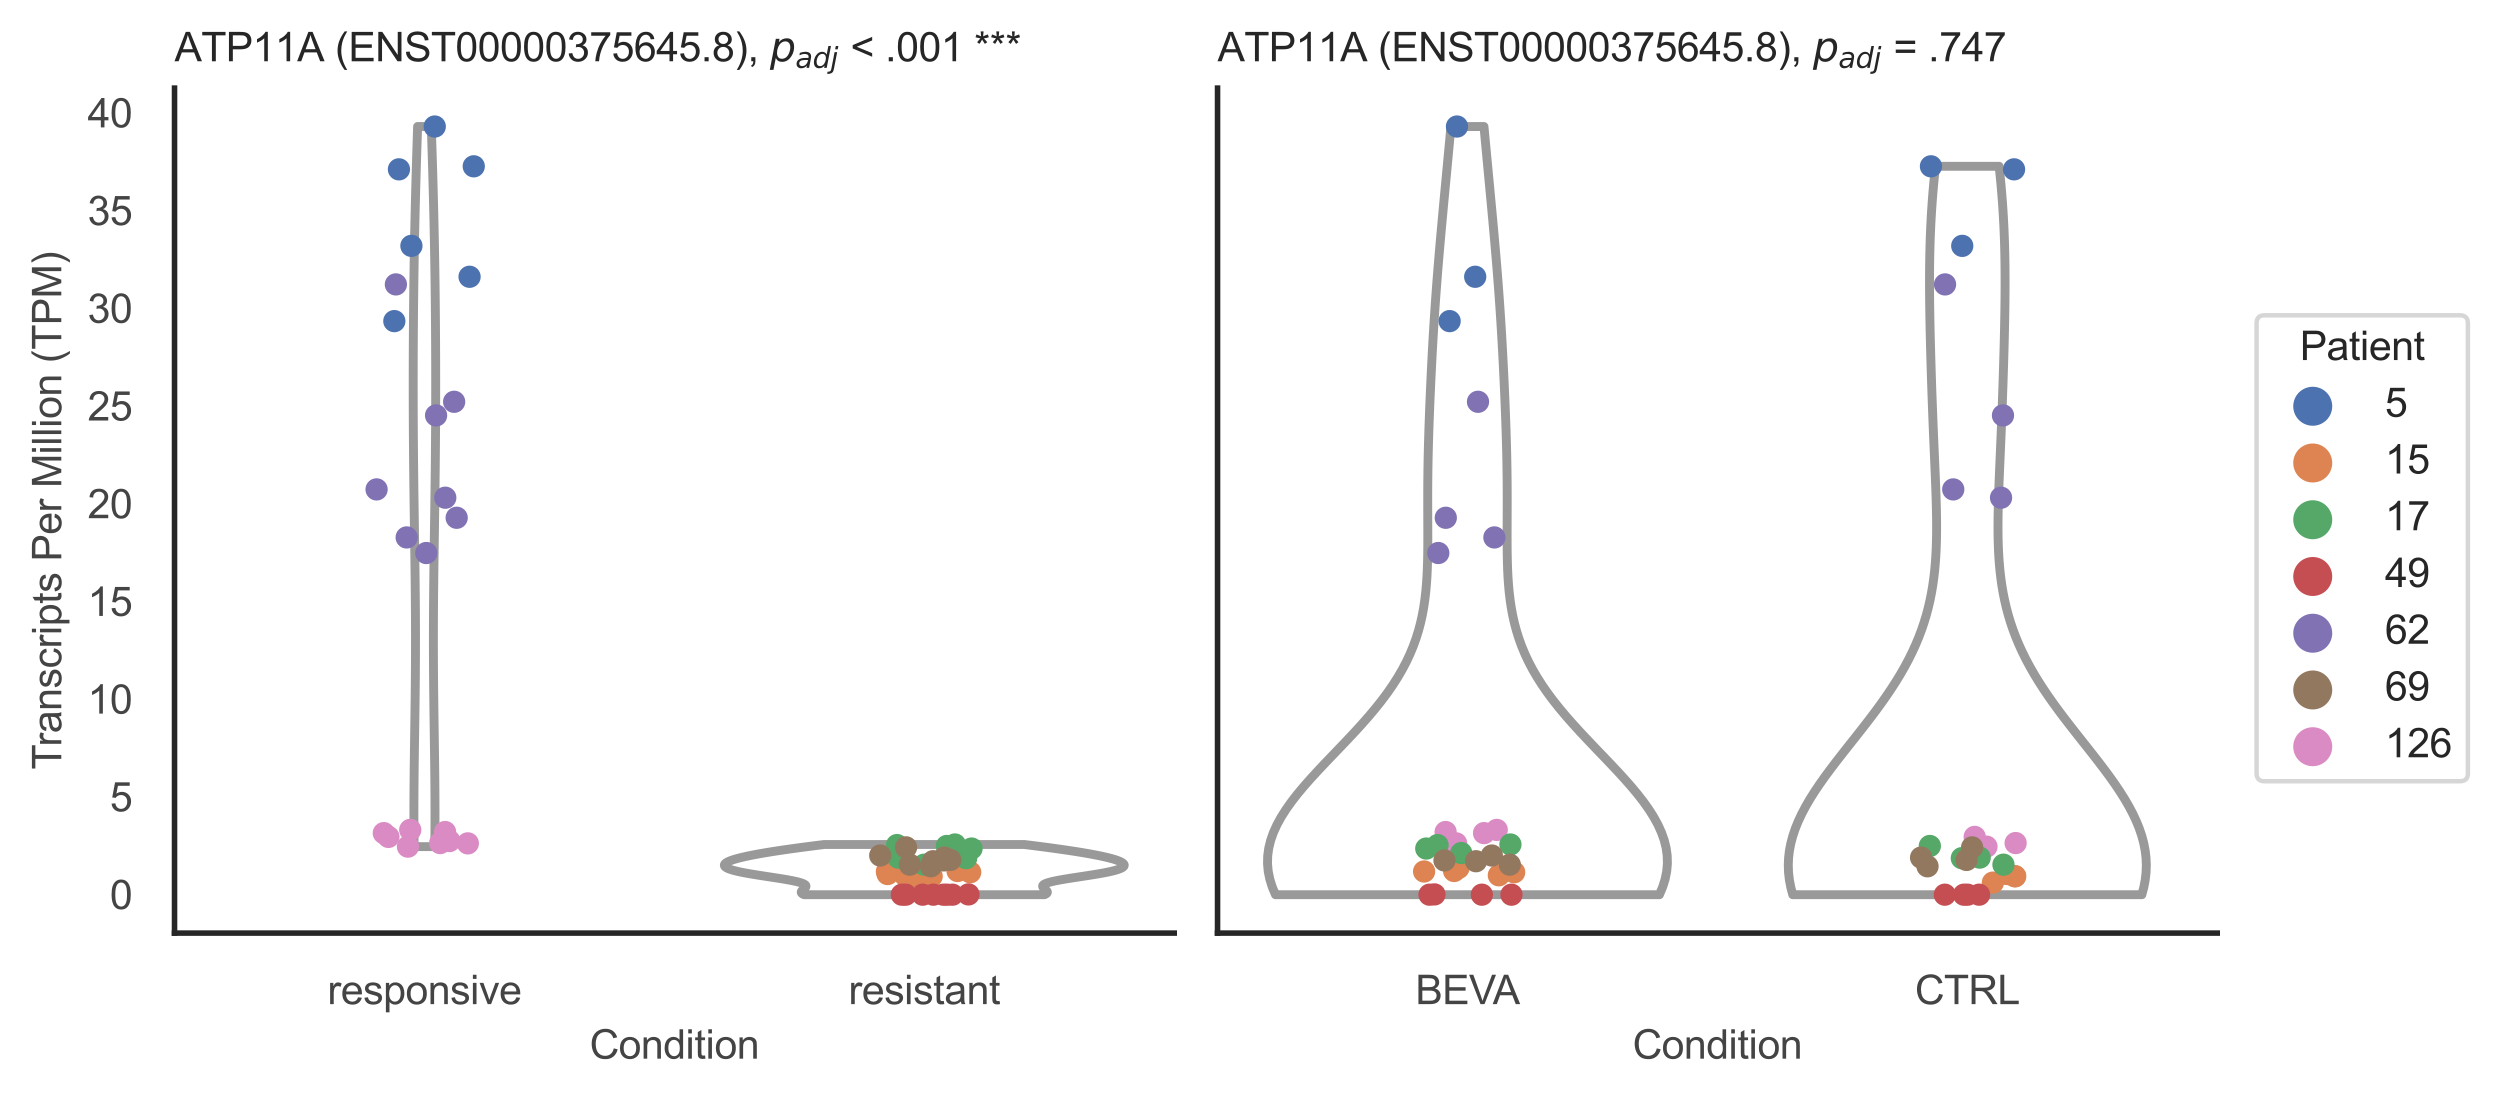 <?xml version="1.0" encoding="utf-8" standalone="no"?>
<!DOCTYPE svg PUBLIC "-//W3C//DTD SVG 1.1//EN"
  "http://www.w3.org/Graphics/SVG/1.1/DTD/svg11.dtd">
<svg xmlns:xlink="http://www.w3.org/1999/xlink" width="560.895pt" height="246.51pt" viewBox="0 0 560.895 246.51" xmlns="http://www.w3.org/2000/svg" version="1.1">
 <defs>
  <style type="text/css">*{stroke-linejoin: round; stroke-linecap: butt}</style>
 </defs>
 <g id="figure_1">
  <g id="patch_1">
   <path d="M 0 246.51 
L 560.895 246.51 
L 560.895 0 
L 0 0 
z
" style="fill: #ffffff"/>
  </g>
  <g id="axes_1">
   <g id="patch_2">
    <path d="M 39.156 209.348 
L 263.444 209.348 
L 263.444 19.77 
L 39.156 19.77 
z
" style="fill: #ffffff"/>
   </g>
   <g id="matplotlib.axis_1">
    <g id="xtick_1">
     <g id="text_1">
      <!-- responsive -->
      <g style="fill: #444444" transform="translate(73.467 225.29)scale(0.09 -0.09)">
       <defs>
        <path id="ArialMT-72" d="M 416 0 
L 416 3319 
L 922 3319 
L 922 2816 
Q 1116 3169 1280 3281 
Q 1444 3394 1641 3394 
Q 1925 3394 2219 3213 
L 2025 2691 
Q 1819 2813 1613 2813 
Q 1428 2813 1281 2702 
Q 1134 2591 1072 2394 
Q 978 2094 978 1738 
L 978 0 
L 416 0 
z
" transform="scale(0.016)"/>
        <path id="ArialMT-65" d="M 2694 1069 
L 3275 997 
Q 3138 488 2766 206 
Q 2394 -75 1816 -75 
Q 1088 -75 661 373 
Q 234 822 234 1631 
Q 234 2469 665 2931 
Q 1097 3394 1784 3394 
Q 2450 3394 2872 2941 
Q 3294 2488 3294 1666 
Q 3294 1616 3291 1516 
L 816 1516 
Q 847 969 1125 678 
Q 1403 388 1819 388 
Q 2128 388 2347 550 
Q 2566 713 2694 1069 
z
M 847 1978 
L 2700 1978 
Q 2663 2397 2488 2606 
Q 2219 2931 1791 2931 
Q 1403 2931 1139 2672 
Q 875 2413 847 1978 
z
" transform="scale(0.016)"/>
        <path id="ArialMT-73" d="M 197 991 
L 753 1078 
Q 800 744 1014 566 
Q 1228 388 1613 388 
Q 2000 388 2187 545 
Q 2375 703 2375 916 
Q 2375 1106 2209 1216 
Q 2094 1291 1634 1406 
Q 1016 1563 777 1677 
Q 538 1791 414 1992 
Q 291 2194 291 2438 
Q 291 2659 392 2848 
Q 494 3038 669 3163 
Q 800 3259 1026 3326 
Q 1253 3394 1513 3394 
Q 1903 3394 2198 3281 
Q 2494 3169 2634 2976 
Q 2775 2784 2828 2463 
L 2278 2388 
Q 2241 2644 2061 2787 
Q 1881 2931 1553 2931 
Q 1166 2931 1000 2803 
Q 834 2675 834 2503 
Q 834 2394 903 2306 
Q 972 2216 1119 2156 
Q 1203 2125 1616 2013 
Q 2213 1853 2448 1751 
Q 2684 1650 2818 1456 
Q 2953 1263 2953 975 
Q 2953 694 2789 445 
Q 2625 197 2315 61 
Q 2006 -75 1616 -75 
Q 969 -75 630 194 
Q 291 463 197 991 
z
" transform="scale(0.016)"/>
        <path id="ArialMT-70" d="M 422 -1272 
L 422 3319 
L 934 3319 
L 934 2888 
Q 1116 3141 1344 3267 
Q 1572 3394 1897 3394 
Q 2322 3394 2647 3175 
Q 2972 2956 3137 2557 
Q 3303 2159 3303 1684 
Q 3303 1175 3120 767 
Q 2938 359 2589 142 
Q 2241 -75 1856 -75 
Q 1575 -75 1351 44 
Q 1128 163 984 344 
L 984 -1272 
L 422 -1272 
z
M 931 1641 
Q 931 1000 1190 694 
Q 1450 388 1819 388 
Q 2194 388 2461 705 
Q 2728 1022 2728 1688 
Q 2728 2322 2467 2637 
Q 2206 2953 1844 2953 
Q 1484 2953 1207 2617 
Q 931 2281 931 1641 
z
" transform="scale(0.016)"/>
        <path id="ArialMT-6f" d="M 213 1659 
Q 213 2581 725 3025 
Q 1153 3394 1769 3394 
Q 2453 3394 2887 2945 
Q 3322 2497 3322 1706 
Q 3322 1066 3130 698 
Q 2938 331 2570 128 
Q 2203 -75 1769 -75 
Q 1072 -75 642 372 
Q 213 819 213 1659 
z
M 791 1659 
Q 791 1022 1069 705 
Q 1347 388 1769 388 
Q 2188 388 2466 706 
Q 2744 1025 2744 1678 
Q 2744 2294 2464 2611 
Q 2184 2928 1769 2928 
Q 1347 2928 1069 2612 
Q 791 2297 791 1659 
z
" transform="scale(0.016)"/>
        <path id="ArialMT-6e" d="M 422 0 
L 422 3319 
L 928 3319 
L 928 2847 
Q 1294 3394 1984 3394 
Q 2284 3394 2536 3286 
Q 2788 3178 2913 3003 
Q 3038 2828 3088 2588 
Q 3119 2431 3119 2041 
L 3119 0 
L 2556 0 
L 2556 2019 
Q 2556 2363 2490 2533 
Q 2425 2703 2258 2804 
Q 2091 2906 1866 2906 
Q 1506 2906 1245 2678 
Q 984 2450 984 1813 
L 984 0 
L 422 0 
z
" transform="scale(0.016)"/>
        <path id="ArialMT-69" d="M 425 3934 
L 425 4581 
L 988 4581 
L 988 3934 
L 425 3934 
z
M 425 0 
L 425 3319 
L 988 3319 
L 988 0 
L 425 0 
z
" transform="scale(0.016)"/>
        <path id="ArialMT-76" d="M 1344 0 
L 81 3319 
L 675 3319 
L 1388 1331 
Q 1503 1009 1600 663 
Q 1675 925 1809 1294 
L 2547 3319 
L 3125 3319 
L 1869 0 
L 1344 0 
z
" transform="scale(0.016)"/>
       </defs>
       <use xlink:href="#ArialMT-72"/>
       <use xlink:href="#ArialMT-65" x="33.301"/>
       <use xlink:href="#ArialMT-73" x="88.916"/>
       <use xlink:href="#ArialMT-70" x="138.916"/>
       <use xlink:href="#ArialMT-6f" x="194.531"/>
       <use xlink:href="#ArialMT-6e" x="250.146"/>
       <use xlink:href="#ArialMT-73" x="305.762"/>
       <use xlink:href="#ArialMT-69" x="355.762"/>
       <use xlink:href="#ArialMT-76" x="377.979"/>
       <use xlink:href="#ArialMT-65" x="427.979"/>
      </g>
     </g>
    </g>
    <g id="xtick_2">
     <g id="text_2">
      <!-- resistant -->
      <g style="fill: #444444" transform="translate(190.366 225.29)scale(0.09 -0.09)">
       <defs>
        <path id="ArialMT-74" d="M 1650 503 
L 1731 6 
Q 1494 -44 1306 -44 
Q 1000 -44 831 53 
Q 663 150 594 308 
Q 525 466 525 972 
L 525 2881 
L 113 2881 
L 113 3319 
L 525 3319 
L 525 4141 
L 1084 4478 
L 1084 3319 
L 1650 3319 
L 1650 2881 
L 1084 2881 
L 1084 941 
Q 1084 700 1114 631 
Q 1144 563 1211 522 
Q 1278 481 1403 481 
Q 1497 481 1650 503 
z
" transform="scale(0.016)"/>
        <path id="ArialMT-61" d="M 2588 409 
Q 2275 144 1986 34 
Q 1697 -75 1366 -75 
Q 819 -75 525 192 
Q 231 459 231 875 
Q 231 1119 342 1320 
Q 453 1522 633 1644 
Q 813 1766 1038 1828 
Q 1203 1872 1538 1913 
Q 2219 1994 2541 2106 
Q 2544 2222 2544 2253 
Q 2544 2597 2384 2738 
Q 2169 2928 1744 2928 
Q 1347 2928 1158 2789 
Q 969 2650 878 2297 
L 328 2372 
Q 403 2725 575 2942 
Q 747 3159 1072 3276 
Q 1397 3394 1825 3394 
Q 2250 3394 2515 3294 
Q 2781 3194 2906 3042 
Q 3031 2891 3081 2659 
Q 3109 2516 3109 2141 
L 3109 1391 
Q 3109 606 3145 398 
Q 3181 191 3288 0 
L 2700 0 
Q 2613 175 2588 409 
z
M 2541 1666 
Q 2234 1541 1622 1453 
Q 1275 1403 1131 1340 
Q 988 1278 909 1158 
Q 831 1038 831 891 
Q 831 666 1001 516 
Q 1172 366 1500 366 
Q 1825 366 2078 508 
Q 2331 650 2450 897 
Q 2541 1088 2541 1459 
L 2541 1666 
z
" transform="scale(0.016)"/>
       </defs>
       <use xlink:href="#ArialMT-72"/>
       <use xlink:href="#ArialMT-65" x="33.301"/>
       <use xlink:href="#ArialMT-73" x="88.916"/>
       <use xlink:href="#ArialMT-69" x="138.916"/>
       <use xlink:href="#ArialMT-73" x="161.133"/>
       <use xlink:href="#ArialMT-74" x="211.133"/>
       <use xlink:href="#ArialMT-61" x="238.916"/>
       <use xlink:href="#ArialMT-6e" x="294.531"/>
       <use xlink:href="#ArialMT-74" x="350.146"/>
      </g>
     </g>
    </g>
    <g id="text_3">
     <!-- Condition -->
     <g style="fill: #444444" transform="translate(132.288 237.521)scale(0.09 -0.09)">
      <defs>
       <path id="ArialMT-43" d="M 3763 1606 
L 4369 1453 
Q 4178 706 3683 314 
Q 3188 -78 2472 -78 
Q 1731 -78 1267 223 
Q 803 525 561 1097 
Q 319 1669 319 2325 
Q 319 3041 592 3573 
Q 866 4106 1370 4382 
Q 1875 4659 2481 4659 
Q 3169 4659 3637 4309 
Q 4106 3959 4291 3325 
L 3694 3184 
Q 3534 3684 3231 3912 
Q 2928 4141 2469 4141 
Q 1941 4141 1586 3887 
Q 1231 3634 1087 3207 
Q 944 2781 944 2328 
Q 944 1744 1114 1308 
Q 1284 872 1643 656 
Q 2003 441 2422 441 
Q 2931 441 3284 734 
Q 3638 1028 3763 1606 
z
" transform="scale(0.016)"/>
       <path id="ArialMT-64" d="M 2575 0 
L 2575 419 
Q 2259 -75 1647 -75 
Q 1250 -75 917 144 
Q 584 363 401 755 
Q 219 1147 219 1656 
Q 219 2153 384 2558 
Q 550 2963 881 3178 
Q 1213 3394 1622 3394 
Q 1922 3394 2156 3267 
Q 2391 3141 2538 2938 
L 2538 4581 
L 3097 4581 
L 3097 0 
L 2575 0 
z
M 797 1656 
Q 797 1019 1065 703 
Q 1334 388 1700 388 
Q 2069 388 2326 689 
Q 2584 991 2584 1609 
Q 2584 2291 2321 2609 
Q 2059 2928 1675 2928 
Q 1300 2928 1048 2622 
Q 797 2316 797 1656 
z
" transform="scale(0.016)"/>
      </defs>
      <use xlink:href="#ArialMT-43"/>
      <use xlink:href="#ArialMT-6f" x="72.217"/>
      <use xlink:href="#ArialMT-6e" x="127.832"/>
      <use xlink:href="#ArialMT-64" x="183.447"/>
      <use xlink:href="#ArialMT-69" x="239.062"/>
      <use xlink:href="#ArialMT-74" x="261.279"/>
      <use xlink:href="#ArialMT-69" x="289.062"/>
      <use xlink:href="#ArialMT-6f" x="311.279"/>
      <use xlink:href="#ArialMT-6e" x="366.895"/>
     </g>
    </g>
   </g>
   <g id="matplotlib.axis_2">
    <g id="ytick_1">
     <g id="text_4">
      <!-- 0 -->
      <g style="fill: #444444" transform="translate(24.651 203.952)scale(0.09 -0.09)">
       <defs>
        <path id="ArialMT-30" d="M 266 2259 
Q 266 3072 433 3567 
Q 600 4063 929 4331 
Q 1259 4600 1759 4600 
Q 2128 4600 2406 4451 
Q 2684 4303 2865 4023 
Q 3047 3744 3150 3342 
Q 3253 2941 3253 2259 
Q 3253 1453 3087 958 
Q 2922 463 2592 192 
Q 2263 -78 1759 -78 
Q 1097 -78 719 397 
Q 266 969 266 2259 
z
M 844 2259 
Q 844 1131 1108 757 
Q 1372 384 1759 384 
Q 2147 384 2411 759 
Q 2675 1134 2675 2259 
Q 2675 3391 2411 3762 
Q 2147 4134 1753 4134 
Q 1366 4134 1134 3806 
Q 844 3388 844 2259 
z
" transform="scale(0.016)"/>
       </defs>
       <use xlink:href="#ArialMT-30"/>
      </g>
     </g>
    </g>
    <g id="ytick_2">
     <g id="text_5">
      <!-- 5 -->
      <g style="fill: #444444" transform="translate(24.651 182.03)scale(0.09 -0.09)">
       <defs>
        <path id="ArialMT-35" d="M 266 1200 
L 856 1250 
Q 922 819 1161 601 
Q 1400 384 1738 384 
Q 2144 384 2425 690 
Q 2706 997 2706 1503 
Q 2706 1984 2436 2262 
Q 2166 2541 1728 2541 
Q 1456 2541 1237 2417 
Q 1019 2294 894 2097 
L 366 2166 
L 809 4519 
L 3088 4519 
L 3088 3981 
L 1259 3981 
L 1013 2750 
Q 1425 3038 1878 3038 
Q 2478 3038 2890 2622 
Q 3303 2206 3303 1553 
Q 3303 931 2941 478 
Q 2500 -78 1738 -78 
Q 1113 -78 717 272 
Q 322 622 266 1200 
z
" transform="scale(0.016)"/>
       </defs>
       <use xlink:href="#ArialMT-35"/>
      </g>
     </g>
    </g>
    <g id="ytick_3">
     <g id="text_6">
      <!-- 10 -->
      <g style="fill: #444444" transform="translate(19.646 160.108)scale(0.09 -0.09)">
       <defs>
        <path id="ArialMT-31" d="M 2384 0 
L 1822 0 
L 1822 3584 
Q 1619 3391 1289 3197 
Q 959 3003 697 2906 
L 697 3450 
Q 1169 3672 1522 3987 
Q 1875 4303 2022 4600 
L 2384 4600 
L 2384 0 
z
" transform="scale(0.016)"/>
       </defs>
       <use xlink:href="#ArialMT-31"/>
       <use xlink:href="#ArialMT-30" x="55.615"/>
      </g>
     </g>
    </g>
    <g id="ytick_4">
     <g id="text_7">
      <!-- 15 -->
      <g style="fill: #444444" transform="translate(19.646 138.187)scale(0.09 -0.09)">
       <use xlink:href="#ArialMT-31"/>
       <use xlink:href="#ArialMT-35" x="55.615"/>
      </g>
     </g>
    </g>
    <g id="ytick_5">
     <g id="text_8">
      <!-- 20 -->
      <g style="fill: #444444" transform="translate(19.646 116.265)scale(0.09 -0.09)">
       <defs>
        <path id="ArialMT-32" d="M 3222 541 
L 3222 0 
L 194 0 
Q 188 203 259 391 
Q 375 700 629 1000 
Q 884 1300 1366 1694 
Q 2113 2306 2375 2664 
Q 2638 3022 2638 3341 
Q 2638 3675 2398 3904 
Q 2159 4134 1775 4134 
Q 1369 4134 1125 3890 
Q 881 3647 878 3216 
L 300 3275 
Q 359 3922 746 4261 
Q 1134 4600 1788 4600 
Q 2447 4600 2831 4234 
Q 3216 3869 3216 3328 
Q 3216 3053 3103 2787 
Q 2991 2522 2730 2228 
Q 2469 1934 1863 1422 
Q 1356 997 1212 845 
Q 1069 694 975 541 
L 3222 541 
z
" transform="scale(0.016)"/>
       </defs>
       <use xlink:href="#ArialMT-32"/>
       <use xlink:href="#ArialMT-30" x="55.615"/>
      </g>
     </g>
    </g>
    <g id="ytick_6">
     <g id="text_9">
      <!-- 25 -->
      <g style="fill: #444444" transform="translate(19.646 94.343)scale(0.09 -0.09)">
       <use xlink:href="#ArialMT-32"/>
       <use xlink:href="#ArialMT-35" x="55.615"/>
      </g>
     </g>
    </g>
    <g id="ytick_7">
     <g id="text_10">
      <!-- 30 -->
      <g style="fill: #444444" transform="translate(19.646 72.421)scale(0.09 -0.09)">
       <defs>
        <path id="ArialMT-33" d="M 269 1209 
L 831 1284 
Q 928 806 1161 595 
Q 1394 384 1728 384 
Q 2125 384 2398 659 
Q 2672 934 2672 1341 
Q 2672 1728 2419 1979 
Q 2166 2231 1775 2231 
Q 1616 2231 1378 2169 
L 1441 2663 
Q 1497 2656 1531 2656 
Q 1891 2656 2178 2843 
Q 2466 3031 2466 3422 
Q 2466 3731 2256 3934 
Q 2047 4138 1716 4138 
Q 1388 4138 1169 3931 
Q 950 3725 888 3313 
L 325 3413 
Q 428 3978 793 4289 
Q 1159 4600 1703 4600 
Q 2078 4600 2393 4439 
Q 2709 4278 2876 4000 
Q 3044 3722 3044 3409 
Q 3044 3113 2884 2869 
Q 2725 2625 2413 2481 
Q 2819 2388 3044 2092 
Q 3269 1797 3269 1353 
Q 3269 753 2831 336 
Q 2394 -81 1725 -81 
Q 1122 -81 723 278 
Q 325 638 269 1209 
z
" transform="scale(0.016)"/>
       </defs>
       <use xlink:href="#ArialMT-33"/>
       <use xlink:href="#ArialMT-30" x="55.615"/>
      </g>
     </g>
    </g>
    <g id="ytick_8">
     <g id="text_11">
      <!-- 35 -->
      <g style="fill: #444444" transform="translate(19.646 50.499)scale(0.09 -0.09)">
       <use xlink:href="#ArialMT-33"/>
       <use xlink:href="#ArialMT-35" x="55.615"/>
      </g>
     </g>
    </g>
    <g id="ytick_9">
     <g id="text_12">
      <!-- 40 -->
      <g style="fill: #444444" transform="translate(19.646 28.577)scale(0.09 -0.09)">
       <defs>
        <path id="ArialMT-34" d="M 2069 0 
L 2069 1097 
L 81 1097 
L 81 1613 
L 2172 4581 
L 2631 4581 
L 2631 1613 
L 3250 1613 
L 3250 1097 
L 2631 1097 
L 2631 0 
L 2069 0 
z
M 2069 1613 
L 2069 3678 
L 634 1613 
L 2069 1613 
z
" transform="scale(0.016)"/>
       </defs>
       <use xlink:href="#ArialMT-34"/>
       <use xlink:href="#ArialMT-30" x="55.615"/>
      </g>
     </g>
    </g>
    <g id="text_13">
     <!-- Transcripts Per Million (TPM) -->
     <g style="fill: #444444" transform="translate(13.752 172.644)rotate(-90)scale(0.09 -0.09)">
      <defs>
       <path id="ArialMT-54" d="M 1659 0 
L 1659 4041 
L 150 4041 
L 150 4581 
L 3781 4581 
L 3781 4041 
L 2266 4041 
L 2266 0 
L 1659 0 
z
" transform="scale(0.016)"/>
       <path id="ArialMT-63" d="M 2588 1216 
L 3141 1144 
Q 3050 572 2676 248 
Q 2303 -75 1759 -75 
Q 1078 -75 664 370 
Q 250 816 250 1647 
Q 250 2184 428 2587 
Q 606 2991 970 3192 
Q 1334 3394 1763 3394 
Q 2303 3394 2647 3120 
Q 2991 2847 3088 2344 
L 2541 2259 
Q 2463 2594 2264 2762 
Q 2066 2931 1784 2931 
Q 1359 2931 1093 2626 
Q 828 2322 828 1663 
Q 828 994 1084 691 
Q 1341 388 1753 388 
Q 2084 388 2306 591 
Q 2528 794 2588 1216 
z
" transform="scale(0.016)"/>
       <path id="ArialMT-20" transform="scale(0.016)"/>
       <path id="ArialMT-50" d="M 494 0 
L 494 4581 
L 2222 4581 
Q 2678 4581 2919 4538 
Q 3256 4481 3484 4323 
Q 3713 4166 3852 3881 
Q 3991 3597 3991 3256 
Q 3991 2672 3619 2267 
Q 3247 1863 2275 1863 
L 1100 1863 
L 1100 0 
L 494 0 
z
M 1100 2403 
L 2284 2403 
Q 2872 2403 3119 2622 
Q 3366 2841 3366 3238 
Q 3366 3525 3220 3729 
Q 3075 3934 2838 4000 
Q 2684 4041 2272 4041 
L 1100 4041 
L 1100 2403 
z
" transform="scale(0.016)"/>
       <path id="ArialMT-4d" d="M 475 0 
L 475 4581 
L 1388 4581 
L 2472 1338 
Q 2622 884 2691 659 
Q 2769 909 2934 1394 
L 4031 4581 
L 4847 4581 
L 4847 0 
L 4263 0 
L 4263 3834 
L 2931 0 
L 2384 0 
L 1059 3900 
L 1059 0 
L 475 0 
z
" transform="scale(0.016)"/>
       <path id="ArialMT-6c" d="M 409 0 
L 409 4581 
L 972 4581 
L 972 0 
L 409 0 
z
" transform="scale(0.016)"/>
       <path id="ArialMT-28" d="M 1497 -1347 
Q 1031 -759 709 28 
Q 388 816 388 1659 
Q 388 2403 628 3084 
Q 909 3875 1497 4659 
L 1900 4659 
Q 1522 4009 1400 3731 
Q 1209 3300 1100 2831 
Q 966 2247 966 1656 
Q 966 153 1900 -1347 
L 1497 -1347 
z
" transform="scale(0.016)"/>
       <path id="ArialMT-29" d="M 791 -1347 
L 388 -1347 
Q 1322 153 1322 1656 
Q 1322 2244 1188 2822 
Q 1081 3291 891 3722 
Q 769 4003 388 4659 
L 791 4659 
Q 1378 3875 1659 3084 
Q 1900 2403 1900 1659 
Q 1900 816 1576 28 
Q 1253 -759 791 -1347 
z
" transform="scale(0.016)"/>
      </defs>
      <use xlink:href="#ArialMT-54"/>
      <use xlink:href="#ArialMT-72" x="57.334"/>
      <use xlink:href="#ArialMT-61" x="90.635"/>
      <use xlink:href="#ArialMT-6e" x="146.25"/>
      <use xlink:href="#ArialMT-73" x="201.865"/>
      <use xlink:href="#ArialMT-63" x="251.865"/>
      <use xlink:href="#ArialMT-72" x="301.865"/>
      <use xlink:href="#ArialMT-69" x="335.166"/>
      <use xlink:href="#ArialMT-70" x="357.383"/>
      <use xlink:href="#ArialMT-74" x="412.998"/>
      <use xlink:href="#ArialMT-73" x="440.781"/>
      <use xlink:href="#ArialMT-20" x="490.781"/>
      <use xlink:href="#ArialMT-50" x="518.564"/>
      <use xlink:href="#ArialMT-65" x="585.264"/>
      <use xlink:href="#ArialMT-72" x="640.879"/>
      <use xlink:href="#ArialMT-20" x="674.18"/>
      <use xlink:href="#ArialMT-4d" x="701.963"/>
      <use xlink:href="#ArialMT-69" x="785.264"/>
      <use xlink:href="#ArialMT-6c" x="807.48"/>
      <use xlink:href="#ArialMT-6c" x="829.697"/>
      <use xlink:href="#ArialMT-69" x="851.914"/>
      <use xlink:href="#ArialMT-6f" x="874.131"/>
      <use xlink:href="#ArialMT-6e" x="929.746"/>
      <use xlink:href="#ArialMT-20" x="985.361"/>
      <use xlink:href="#ArialMT-28" x="1013.145"/>
      <use xlink:href="#ArialMT-54" x="1046.445"/>
      <use xlink:href="#ArialMT-50" x="1107.529"/>
      <use xlink:href="#ArialMT-4d" x="1174.229"/>
      <use xlink:href="#ArialMT-29" x="1257.529"/>
     </g>
    </g>
   </g>
   <g id="PolyCollection_1">
    <defs>
     <path id="m4b8f3c29ea" d="M 97.55 -56.562 
L 92.905 -56.562 
L 92.888 -58.194 
L 92.875 -59.826 
L 92.867 -61.458 
L 92.863 -63.09 
L 92.862 -64.722 
L 92.866 -66.353 
L 92.873 -67.985 
L 92.884 -69.617 
L 92.897 -71.249 
L 92.913 -72.881 
L 92.931 -74.513 
L 92.951 -76.145 
L 92.973 -77.777 
L 92.995 -79.409 
L 93.018 -81.041 
L 93.042 -82.673 
L 93.065 -84.305 
L 93.087 -85.937 
L 93.109 -87.568 
L 93.129 -89.2 
L 93.148 -90.832 
L 93.165 -92.464 
L 93.18 -94.096 
L 93.193 -95.728 
L 93.203 -97.36 
L 93.211 -98.992 
L 93.216 -100.624 
L 93.219 -102.256 
L 93.219 -103.888 
L 93.216 -105.52 
L 93.21 -107.152 
L 93.202 -108.783 
L 93.192 -110.415 
L 93.179 -112.047 
L 93.165 -113.679 
L 93.148 -115.311 
L 93.13 -116.943 
L 93.11 -118.575 
L 93.089 -120.207 
L 93.067 -121.839 
L 93.045 -123.471 
L 93.021 -125.103 
L 92.998 -126.735 
L 92.974 -128.367 
L 92.951 -129.999 
L 92.928 -131.63 
L 92.905 -133.262 
L 92.883 -134.894 
L 92.862 -136.526 
L 92.842 -138.158 
L 92.823 -139.79 
L 92.806 -141.422 
L 92.789 -143.054 
L 92.774 -144.686 
L 92.76 -146.318 
L 92.748 -147.95 
L 92.737 -149.582 
L 92.728 -151.214 
L 92.72 -152.845 
L 92.714 -154.477 
L 92.709 -156.109 
L 92.706 -157.741 
L 92.705 -159.373 
L 92.705 -161.005 
L 92.706 -162.637 
L 92.709 -164.269 
L 92.713 -165.901 
L 92.719 -167.533 
L 92.726 -169.165 
L 92.735 -170.797 
L 92.745 -172.429 
L 92.757 -174.061 
L 92.77 -175.692 
L 92.785 -177.324 
L 92.802 -178.956 
L 92.82 -180.588 
L 92.839 -182.22 
L 92.861 -183.852 
L 92.884 -185.484 
L 92.909 -187.116 
L 92.935 -188.748 
L 92.963 -190.38 
L 92.993 -192.012 
L 93.025 -193.644 
L 93.059 -195.276 
L 93.094 -196.907 
L 93.131 -198.539 
L 93.17 -200.171 
L 93.21 -201.803 
L 93.253 -203.435 
L 93.296 -205.067 
L 93.342 -206.699 
L 93.388 -208.331 
L 93.436 -209.963 
L 93.486 -211.595 
L 93.536 -213.227 
L 93.588 -214.859 
L 93.64 -216.491 
L 93.693 -218.122 
L 96.762 -218.122 
L 96.762 -218.122 
L 96.815 -216.491 
L 96.868 -214.859 
L 96.919 -213.227 
L 96.97 -211.595 
L 97.019 -209.963 
L 97.067 -208.331 
L 97.114 -206.699 
L 97.159 -205.067 
L 97.203 -203.435 
L 97.245 -201.803 
L 97.285 -200.171 
L 97.324 -198.539 
L 97.361 -196.907 
L 97.397 -195.276 
L 97.43 -193.644 
L 97.462 -192.012 
L 97.492 -190.38 
L 97.52 -188.748 
L 97.547 -187.116 
L 97.572 -185.484 
L 97.595 -183.852 
L 97.616 -182.22 
L 97.636 -180.588 
L 97.654 -178.956 
L 97.67 -177.324 
L 97.685 -175.692 
L 97.698 -174.061 
L 97.71 -172.429 
L 97.72 -170.797 
L 97.729 -169.165 
L 97.736 -167.533 
L 97.742 -165.901 
L 97.746 -164.269 
L 97.749 -162.637 
L 97.751 -161.005 
L 97.751 -159.373 
L 97.749 -157.741 
L 97.746 -156.109 
L 97.741 -154.477 
L 97.735 -152.845 
L 97.727 -151.214 
L 97.718 -149.582 
L 97.707 -147.95 
L 97.695 -146.318 
L 97.681 -144.686 
L 97.666 -143.054 
L 97.65 -141.422 
L 97.632 -139.79 
L 97.613 -138.158 
L 97.593 -136.526 
L 97.572 -134.894 
L 97.55 -133.262 
L 97.527 -131.63 
L 97.504 -129.999 
L 97.481 -128.367 
L 97.457 -126.735 
L 97.434 -125.103 
L 97.411 -123.471 
L 97.388 -121.839 
L 97.366 -120.207 
L 97.345 -118.575 
L 97.325 -116.943 
L 97.307 -115.311 
L 97.291 -113.679 
L 97.276 -112.047 
L 97.263 -110.415 
L 97.253 -108.783 
L 97.245 -107.152 
L 97.24 -105.52 
L 97.237 -103.888 
L 97.236 -102.256 
L 97.239 -100.624 
L 97.244 -98.992 
L 97.252 -97.36 
L 97.262 -95.728 
L 97.275 -94.096 
L 97.29 -92.464 
L 97.307 -90.832 
L 97.326 -89.2 
L 97.346 -87.568 
L 97.368 -85.937 
L 97.391 -84.305 
L 97.414 -82.673 
L 97.437 -81.041 
L 97.46 -79.409 
L 97.482 -77.777 
L 97.504 -76.145 
L 97.524 -74.513 
L 97.542 -72.881 
L 97.558 -71.249 
L 97.571 -69.617 
L 97.582 -67.985 
L 97.589 -66.353 
L 97.593 -64.722 
L 97.593 -63.09 
L 97.589 -61.458 
L 97.58 -59.826 
L 97.567 -58.194 
L 97.55 -56.562 
z
" style="stroke: #999999; stroke-width: 2"/>
    </defs>
    <g clip-path="url(#p4ead922fc9)">
     <use xlink:href="#m4b8f3c29ea" x="0" y="246.51" style="fill: #ffffff; stroke: #999999; stroke-width: 2"/>
    </g>
   </g>
   <g id="PolyCollection_2">
    <defs>
     <path id="m4cd7d513b2" d="M 234.334 -45.779 
L 180.409 -45.779 
L 180.16 -45.893 
L 179.974 -46.006 
L 179.848 -46.12 
L 179.777 -46.234 
L 179.757 -46.348 
L 179.781 -46.461 
L 179.842 -46.575 
L 179.935 -46.689 
L 180.05 -46.803 
L 180.18 -46.916 
L 180.316 -47.03 
L 180.451 -47.144 
L 180.576 -47.258 
L 180.683 -47.371 
L 180.765 -47.485 
L 180.816 -47.599 
L 180.828 -47.713 
L 180.797 -47.826 
L 180.718 -47.94 
L 180.588 -48.054 
L 180.402 -48.168 
L 180.161 -48.282 
L 179.863 -48.395 
L 179.507 -48.509 
L 179.097 -48.623 
L 178.633 -48.737 
L 178.118 -48.85 
L 177.556 -48.964 
L 176.952 -49.078 
L 176.31 -49.192 
L 175.635 -49.305 
L 174.934 -49.419 
L 174.212 -49.533 
L 173.475 -49.647 
L 172.729 -49.76 
L 171.981 -49.874 
L 171.235 -49.988 
L 170.499 -50.102 
L 169.776 -50.216 
L 169.073 -50.329 
L 168.392 -50.443 
L 167.739 -50.557 
L 167.117 -50.671 
L 166.529 -50.784 
L 165.977 -50.898 
L 165.463 -51.012 
L 164.989 -51.126 
L 164.557 -51.239 
L 164.166 -51.353 
L 163.817 -51.467 
L 163.511 -51.581 
L 163.247 -51.694 
L 163.024 -51.808 
L 162.843 -51.922 
L 162.702 -52.036 
L 162.601 -52.15 
L 162.539 -52.263 
L 162.514 -52.377 
L 162.527 -52.491 
L 162.575 -52.605 
L 162.659 -52.718 
L 162.778 -52.832 
L 162.93 -52.946 
L 163.114 -53.06 
L 163.331 -53.173 
L 163.58 -53.287 
L 163.859 -53.401 
L 164.168 -53.515 
L 164.506 -53.628 
L 164.873 -53.742 
L 165.268 -53.856 
L 165.69 -53.97 
L 166.138 -54.083 
L 166.612 -54.197 
L 167.111 -54.311 
L 167.634 -54.425 
L 168.18 -54.539 
L 168.749 -54.652 
L 169.34 -54.766 
L 169.952 -54.88 
L 170.585 -54.994 
L 171.238 -55.107 
L 171.911 -55.221 
L 172.603 -55.335 
L 173.313 -55.449 
L 174.042 -55.562 
L 174.788 -55.676 
L 175.552 -55.79 
L 176.333 -55.904 
L 177.131 -56.017 
L 177.944 -56.131 
L 178.773 -56.245 
L 179.617 -56.359 
L 180.475 -56.473 
L 181.346 -56.586 
L 182.229 -56.7 
L 183.123 -56.814 
L 184.026 -56.928 
L 184.936 -57.041 
L 229.807 -57.041 
L 229.807 -57.041 
L 230.718 -56.928 
L 231.62 -56.814 
L 232.514 -56.7 
L 233.397 -56.586 
L 234.268 -56.473 
L 235.126 -56.359 
L 235.97 -56.245 
L 236.799 -56.131 
L 237.613 -56.017 
L 238.41 -55.904 
L 239.191 -55.79 
L 239.955 -55.676 
L 240.702 -55.562 
L 241.43 -55.449 
L 242.141 -55.335 
L 242.832 -55.221 
L 243.505 -55.107 
L 244.158 -54.994 
L 244.791 -54.88 
L 245.403 -54.766 
L 245.994 -54.652 
L 246.563 -54.539 
L 247.109 -54.425 
L 247.632 -54.311 
L 248.131 -54.197 
L 248.605 -54.083 
L 249.053 -53.97 
L 249.475 -53.856 
L 249.87 -53.742 
L 250.237 -53.628 
L 250.575 -53.515 
L 250.884 -53.401 
L 251.164 -53.287 
L 251.412 -53.173 
L 251.629 -53.06 
L 251.814 -52.946 
L 251.966 -52.832 
L 252.084 -52.718 
L 252.168 -52.605 
L 252.217 -52.491 
L 252.229 -52.377 
L 252.205 -52.263 
L 252.142 -52.15 
L 252.041 -52.036 
L 251.9 -51.922 
L 251.719 -51.808 
L 251.497 -51.694 
L 251.232 -51.581 
L 250.926 -51.467 
L 250.578 -51.353 
L 250.187 -51.239 
L 249.754 -51.126 
L 249.28 -51.012 
L 248.767 -50.898 
L 248.215 -50.784 
L 247.626 -50.671 
L 247.004 -50.557 
L 246.351 -50.443 
L 245.671 -50.329 
L 244.967 -50.216 
L 244.245 -50.102 
L 243.508 -49.988 
L 242.763 -49.874 
L 242.015 -49.76 
L 241.269 -49.647 
L 240.532 -49.533 
L 239.81 -49.419 
L 239.108 -49.305 
L 238.434 -49.192 
L 237.792 -49.078 
L 237.187 -48.964 
L 236.626 -48.85 
L 236.111 -48.737 
L 235.647 -48.623 
L 235.236 -48.509 
L 234.881 -48.395 
L 234.583 -48.282 
L 234.341 -48.168 
L 234.156 -48.054 
L 234.025 -47.94 
L 233.946 -47.826 
L 233.915 -47.713 
L 233.928 -47.599 
L 233.978 -47.485 
L 234.06 -47.371 
L 234.168 -47.258 
L 234.293 -47.144 
L 234.427 -47.03 
L 234.564 -46.916 
L 234.694 -46.803 
L 234.809 -46.689 
L 234.901 -46.575 
L 234.963 -46.461 
L 234.987 -46.348 
L 234.967 -46.234 
L 234.896 -46.12 
L 234.769 -46.006 
L 234.583 -45.893 
L 234.334 -45.779 
z
" style="stroke: #999999; stroke-width: 2"/>
    </defs>
    <g clip-path="url(#p4ead922fc9)">
     <use xlink:href="#m4cd7d513b2" x="0" y="246.51" style="fill: #ffffff; stroke: #999999; stroke-width: 2"/>
    </g>
   </g>
   <g id="PathCollection_1"/>
   <g id="PathCollection_2"/>
   <g id="PathCollection_3"/>
   <g id="PathCollection_4"/>
   <g id="PathCollection_5"/>
   <g id="PathCollection_6"/>
   <g id="PathCollection_7"/>
   <g id="patch_3">
    <path d="M 39.156 209.348 
L 39.156 19.77 
" style="fill: none; stroke: #262626; stroke-width: 1.25; stroke-linejoin: miter; stroke-linecap: square"/>
   </g>
   <g id="patch_4">
    <path d="M 39.156 209.348 
L 263.444 209.348 
" style="fill: none; stroke: #262626; stroke-width: 1.25; stroke-linejoin: miter; stroke-linecap: square"/>
   </g>
   <g id="PathCollection_8">
    <defs>
     <path id="C0_0_91fd603671" d="M 0 2.5 
C 0.663 2.5 1.299 2.237 1.768 1.768 
C 2.237 1.299 2.5 0.663 2.5 -0 
C 2.5 -0.663 2.237 -1.299 1.768 -1.768 
C 1.299 -2.237 0.663 -2.5 0 -2.5 
C -0.663 -2.5 -1.299 -2.237 -1.768 -1.768 
C -2.237 -1.299 -2.5 -0.663 -2.5 0 
C -2.5 0.663 -2.237 1.299 -1.768 1.768 
C -1.299 2.237 -0.663 2.5 0 2.5 
z
"/>
    </defs>
    <g clip-path="url(#p4ead922fc9)">
     <use xlink:href="#C0_0_91fd603671" x="92.042" y="186.198" style="fill: #da8bc3"/>
    </g>
    <g clip-path="url(#p4ead922fc9)">
     <use xlink:href="#C0_0_91fd603671" x="99.858" y="186.672" style="fill: #da8bc3"/>
    </g>
    <g clip-path="url(#p4ead922fc9)">
     <use xlink:href="#C0_0_91fd603671" x="104.962" y="189.216" style="fill: #da8bc3"/>
    </g>
    <g clip-path="url(#p4ead922fc9)">
     <use xlink:href="#C0_0_91fd603671" x="86.11" y="186.917" style="fill: #da8bc3"/>
    </g>
    <g clip-path="url(#p4ead922fc9)">
     <use xlink:href="#C0_0_91fd603671" x="91.524" y="189.948" style="fill: #da8bc3"/>
    </g>
    <g clip-path="url(#p4ead922fc9)">
     <use xlink:href="#C0_0_91fd603671" x="98.757" y="189.147" style="fill: #da8bc3"/>
    </g>
    <g clip-path="url(#p4ead922fc9)">
     <use xlink:href="#C0_0_91fd603671" x="87.149" y="187.765" style="fill: #da8bc3"/>
    </g>
    <g clip-path="url(#p4ead922fc9)">
     <use xlink:href="#C0_0_91fd603671" x="100.839" y="188.695" style="fill: #da8bc3"/>
    </g>
    <g clip-path="url(#p4ead922fc9)">
     <use xlink:href="#C0_0_91fd603671" x="105.351" y="62.095" style="fill: #4c72b0"/>
    </g>
    <g clip-path="url(#p4ead922fc9)">
     <use xlink:href="#C0_0_91fd603671" x="88.472" y="72.046" style="fill: #4c72b0"/>
    </g>
    <g clip-path="url(#p4ead922fc9)">
     <use xlink:href="#C0_0_91fd603671" x="97.542" y="28.387" style="fill: #4c72b0"/>
    </g>
    <g clip-path="url(#p4ead922fc9)">
     <use xlink:href="#C0_0_91fd603671" x="106.291" y="37.313" style="fill: #4c72b0"/>
    </g>
    <g clip-path="url(#p4ead922fc9)">
     <use xlink:href="#C0_0_91fd603671" x="92.305" y="55.162" style="fill: #4c72b0"/>
    </g>
    <g clip-path="url(#p4ead922fc9)">
     <use xlink:href="#C0_0_91fd603671" x="89.506" y="37.992" style="fill: #4c72b0"/>
    </g>
    <g clip-path="url(#p4ead922fc9)">
     <use xlink:href="#C0_0_91fd603671" x="95.642" y="124.075" style="fill: #8172b3"/>
    </g>
    <g clip-path="url(#p4ead922fc9)">
     <use xlink:href="#C0_0_91fd603671" x="102.458" y="116.166" style="fill: #8172b3"/>
    </g>
    <g clip-path="url(#p4ead922fc9)">
     <use xlink:href="#C0_0_91fd603671" x="91.242" y="120.577" style="fill: #8172b3"/>
    </g>
    <g clip-path="url(#p4ead922fc9)">
     <use xlink:href="#C0_0_91fd603671" x="101.89" y="90.144" style="fill: #8172b3"/>
    </g>
    <g clip-path="url(#p4ead922fc9)">
     <use xlink:href="#C0_0_91fd603671" x="97.839" y="93.2" style="fill: #8172b3"/>
    </g>
    <g clip-path="url(#p4ead922fc9)">
     <use xlink:href="#C0_0_91fd603671" x="84.489" y="109.803" style="fill: #8172b3"/>
    </g>
    <g clip-path="url(#p4ead922fc9)">
     <use xlink:href="#C0_0_91fd603671" x="99.901" y="111.664" style="fill: #8172b3"/>
    </g>
    <g clip-path="url(#p4ead922fc9)">
     <use xlink:href="#C0_0_91fd603671" x="88.82" y="63.811" style="fill: #8172b3"/>
    </g>
   </g>
   <g id="PathCollection_9">
    <defs>
     <path id="C1_0_900d6337da" d="M 0 2.5 
C 0.663 2.5 1.299 2.237 1.768 1.768 
C 2.237 1.299 2.5 0.663 2.5 -0 
C 2.5 -0.663 2.237 -1.299 1.768 -1.768 
C 1.299 -2.237 0.663 -2.5 0 -2.5 
C -0.663 -2.5 -1.299 -2.237 -1.768 -1.768 
C -2.237 -1.299 -2.5 -0.663 -2.5 0 
C -2.5 0.663 -2.237 1.299 -1.768 1.768 
C -1.299 2.237 -0.663 2.5 0 2.5 
z
"/>
    </defs>
    <g clip-path="url(#p4ead922fc9)">
     <use xlink:href="#C1_0_900d6337da" x="217.67" y="195.698" style="fill: #dd8452"/>
    </g>
    <g clip-path="url(#p4ead922fc9)">
     <use xlink:href="#C1_0_900d6337da" x="198.984" y="195.524" style="fill: #dd8452"/>
    </g>
    <g clip-path="url(#p4ead922fc9)">
     <use xlink:href="#C1_0_900d6337da" x="203.03" y="196.38" style="fill: #dd8452"/>
    </g>
    <g clip-path="url(#p4ead922fc9)">
     <use xlink:href="#C1_0_900d6337da" x="214.831" y="195.415" style="fill: #dd8452"/>
    </g>
    <g clip-path="url(#p4ead922fc9)">
     <use xlink:href="#C1_0_900d6337da" x="216.164" y="194.731" style="fill: #dd8452"/>
    </g>
    <g clip-path="url(#p4ead922fc9)">
     <use xlink:href="#C1_0_900d6337da" x="209.027" y="196.598" style="fill: #dd8452"/>
    </g>
    <g clip-path="url(#p4ead922fc9)">
     <use xlink:href="#C1_0_900d6337da" x="207.509" y="198.021" style="fill: #dd8452"/>
    </g>
    <g clip-path="url(#p4ead922fc9)">
     <use xlink:href="#C1_0_900d6337da" x="199.14" y="196.1" style="fill: #dd8452"/>
    </g>
    <g clip-path="url(#p4ead922fc9)">
     <use xlink:href="#C1_0_900d6337da" x="204.948" y="196.591" style="fill: #dd8452"/>
    </g>
    <g clip-path="url(#p4ead922fc9)">
     <use xlink:href="#C1_0_900d6337da" x="204.067" y="196.042" style="fill: #dd8452"/>
    </g>
    <g clip-path="url(#p4ead922fc9)">
     <use xlink:href="#C1_0_900d6337da" x="217.974" y="190.378" style="fill: #55a868"/>
    </g>
    <g clip-path="url(#p4ead922fc9)">
     <use xlink:href="#C1_0_900d6337da" x="201.25" y="189.6" style="fill: #55a868"/>
    </g>
    <g clip-path="url(#p4ead922fc9)">
     <use xlink:href="#C1_0_900d6337da" x="214.246" y="189.468" style="fill: #55a868"/>
    </g>
    <g clip-path="url(#p4ead922fc9)">
     <use xlink:href="#C1_0_900d6337da" x="216.113" y="191.394" style="fill: #55a868"/>
    </g>
    <g clip-path="url(#p4ead922fc9)">
     <use xlink:href="#C1_0_900d6337da" x="212.437" y="189.8" style="fill: #55a868"/>
    </g>
    <g clip-path="url(#p4ead922fc9)">
     <use xlink:href="#C1_0_900d6337da" x="201.531" y="192.411" style="fill: #55a868"/>
    </g>
    <g clip-path="url(#p4ead922fc9)">
     <use xlink:href="#C1_0_900d6337da" x="207.335" y="194.001" style="fill: #55a868"/>
    </g>
    <g clip-path="url(#p4ead922fc9)">
     <use xlink:href="#C1_0_900d6337da" x="216.762" y="192.537" style="fill: #55a868"/>
    </g>
    <g clip-path="url(#p4ead922fc9)">
     <use xlink:href="#C1_0_900d6337da" x="209.411" y="200.731" style="fill: #c44e52"/>
    </g>
    <g clip-path="url(#p4ead922fc9)">
     <use xlink:href="#C1_0_900d6337da" x="213.68" y="200.731" style="fill: #c44e52"/>
    </g>
    <g clip-path="url(#p4ead922fc9)">
     <use xlink:href="#C1_0_900d6337da" x="207.014" y="200.731" style="fill: #c44e52"/>
    </g>
    <g clip-path="url(#p4ead922fc9)">
     <use xlink:href="#C1_0_900d6337da" x="217.281" y="200.67" style="fill: #c44e52"/>
    </g>
    <g clip-path="url(#p4ead922fc9)">
     <use xlink:href="#C1_0_900d6337da" x="203.202" y="200.731" style="fill: #c44e52"/>
    </g>
    <g clip-path="url(#p4ead922fc9)">
     <use xlink:href="#C1_0_900d6337da" x="211.653" y="200.731" style="fill: #c44e52"/>
    </g>
    <g clip-path="url(#p4ead922fc9)">
     <use xlink:href="#C1_0_900d6337da" x="202.336" y="200.731" style="fill: #c44e52"/>
    </g>
    <g clip-path="url(#p4ead922fc9)">
     <use xlink:href="#C1_0_900d6337da" x="212.501" y="200.731" style="fill: #c44e52"/>
    </g>
    <g clip-path="url(#p4ead922fc9)">
     <use xlink:href="#C1_0_900d6337da" x="204.135" y="193.995" style="fill: #937860"/>
    </g>
    <g clip-path="url(#p4ead922fc9)">
     <use xlink:href="#C1_0_900d6337da" x="197.488" y="191.943" style="fill: #937860"/>
    </g>
    <g clip-path="url(#p4ead922fc9)">
     <use xlink:href="#C1_0_900d6337da" x="209.331" y="193.221" style="fill: #937860"/>
    </g>
    <g clip-path="url(#p4ead922fc9)">
     <use xlink:href="#C1_0_900d6337da" x="211.748" y="193.045" style="fill: #937860"/>
    </g>
    <g clip-path="url(#p4ead922fc9)">
     <use xlink:href="#C1_0_900d6337da" x="208.847" y="194.361" style="fill: #937860"/>
    </g>
    <g clip-path="url(#p4ead922fc9)">
     <use xlink:href="#C1_0_900d6337da" x="213.213" y="192.932" style="fill: #937860"/>
    </g>
    <g clip-path="url(#p4ead922fc9)">
     <use xlink:href="#C1_0_900d6337da" x="211.869" y="192.403" style="fill: #937860"/>
    </g>
    <g clip-path="url(#p4ead922fc9)">
     <use xlink:href="#C1_0_900d6337da" x="203.278" y="190.114" style="fill: #937860"/>
    </g>
   </g>
   <g id="text_14">
    <!-- ATP11A (ENST00000375645.8), $p_{adj}$ &lt; .001 *** -->
    <g style="fill: #262626" transform="translate(39.156 13.77)scale(0.09 -0.09)">
     <defs>
      <path id="ArialMT-41" d="M -9 0 
L 1750 4581 
L 2403 4581 
L 4278 0 
L 3588 0 
L 3053 1388 
L 1138 1388 
L 634 0 
L -9 0 
z
M 1313 1881 
L 2866 1881 
L 2388 3150 
Q 2169 3728 2063 4100 
Q 1975 3659 1816 3225 
L 1313 1881 
z
" transform="scale(0.016)"/>
      <path id="ArialMT-45" d="M 506 0 
L 506 4581 
L 3819 4581 
L 3819 4041 
L 1113 4041 
L 1113 2638 
L 3647 2638 
L 3647 2100 
L 1113 2100 
L 1113 541 
L 3925 541 
L 3925 0 
L 506 0 
z
" transform="scale(0.016)"/>
      <path id="ArialMT-4e" d="M 488 0 
L 488 4581 
L 1109 4581 
L 3516 984 
L 3516 4581 
L 4097 4581 
L 4097 0 
L 3475 0 
L 1069 3600 
L 1069 0 
L 488 0 
z
" transform="scale(0.016)"/>
      <path id="ArialMT-53" d="M 288 1472 
L 859 1522 
Q 900 1178 1048 958 
Q 1197 738 1509 602 
Q 1822 466 2213 466 
Q 2559 466 2825 569 
Q 3091 672 3220 851 
Q 3350 1031 3350 1244 
Q 3350 1459 3225 1620 
Q 3100 1781 2813 1891 
Q 2628 1963 1997 2114 
Q 1366 2266 1113 2400 
Q 784 2572 623 2826 
Q 463 3081 463 3397 
Q 463 3744 659 4045 
Q 856 4347 1234 4503 
Q 1613 4659 2075 4659 
Q 2584 4659 2973 4495 
Q 3363 4331 3572 4012 
Q 3781 3694 3797 3291 
L 3216 3247 
Q 3169 3681 2898 3903 
Q 2628 4125 2100 4125 
Q 1550 4125 1298 3923 
Q 1047 3722 1047 3438 
Q 1047 3191 1225 3031 
Q 1400 2872 2139 2705 
Q 2878 2538 3153 2413 
Q 3553 2228 3743 1945 
Q 3934 1663 3934 1294 
Q 3934 928 3725 604 
Q 3516 281 3123 101 
Q 2731 -78 2241 -78 
Q 1619 -78 1198 103 
Q 778 284 539 648 
Q 300 1013 288 1472 
z
" transform="scale(0.016)"/>
      <path id="ArialMT-37" d="M 303 3981 
L 303 4522 
L 3269 4522 
L 3269 4084 
Q 2831 3619 2401 2847 
Q 1972 2075 1738 1259 
Q 1569 684 1522 0 
L 944 0 
Q 953 541 1156 1306 
Q 1359 2072 1739 2783 
Q 2119 3494 2547 3981 
L 303 3981 
z
" transform="scale(0.016)"/>
      <path id="ArialMT-36" d="M 3184 3459 
L 2625 3416 
Q 2550 3747 2413 3897 
Q 2184 4138 1850 4138 
Q 1581 4138 1378 3988 
Q 1113 3794 959 3422 
Q 806 3050 800 2363 
Q 1003 2672 1297 2822 
Q 1591 2972 1913 2972 
Q 2475 2972 2870 2558 
Q 3266 2144 3266 1488 
Q 3266 1056 3080 686 
Q 2894 316 2569 119 
Q 2244 -78 1831 -78 
Q 1128 -78 684 439 
Q 241 956 241 2144 
Q 241 3472 731 4075 
Q 1159 4600 1884 4600 
Q 2425 4600 2770 4297 
Q 3116 3994 3184 3459 
z
M 888 1484 
Q 888 1194 1011 928 
Q 1134 663 1356 523 
Q 1578 384 1822 384 
Q 2178 384 2434 671 
Q 2691 959 2691 1453 
Q 2691 1928 2437 2201 
Q 2184 2475 1800 2475 
Q 1419 2475 1153 2201 
Q 888 1928 888 1484 
z
" transform="scale(0.016)"/>
      <path id="ArialMT-2e" d="M 581 0 
L 581 641 
L 1222 641 
L 1222 0 
L 581 0 
z
" transform="scale(0.016)"/>
      <path id="ArialMT-38" d="M 1131 2484 
Q 781 2613 612 2850 
Q 444 3088 444 3419 
Q 444 3919 803 4259 
Q 1163 4600 1759 4600 
Q 2359 4600 2725 4251 
Q 3091 3903 3091 3403 
Q 3091 3084 2923 2848 
Q 2756 2613 2416 2484 
Q 2838 2347 3058 2040 
Q 3278 1734 3278 1309 
Q 3278 722 2862 322 
Q 2447 -78 1769 -78 
Q 1091 -78 675 323 
Q 259 725 259 1325 
Q 259 1772 486 2073 
Q 713 2375 1131 2484 
z
M 1019 3438 
Q 1019 3113 1228 2906 
Q 1438 2700 1772 2700 
Q 2097 2700 2305 2904 
Q 2513 3109 2513 3406 
Q 2513 3716 2298 3927 
Q 2084 4138 1766 4138 
Q 1444 4138 1231 3931 
Q 1019 3725 1019 3438 
z
M 838 1322 
Q 838 1081 952 856 
Q 1066 631 1291 507 
Q 1516 384 1775 384 
Q 2178 384 2440 643 
Q 2703 903 2703 1303 
Q 2703 1709 2433 1975 
Q 2163 2241 1756 2241 
Q 1359 2241 1098 1978 
Q 838 1716 838 1322 
z
" transform="scale(0.016)"/>
      <path id="ArialMT-2c" d="M 569 0 
L 569 641 
L 1209 641 
L 1209 0 
Q 1209 -353 1084 -570 
Q 959 -788 688 -906 
L 531 -666 
Q 709 -588 793 -436 
Q 878 -284 888 0 
L 569 0 
z
" transform="scale(0.016)"/>
      <path id="DejaVuSans-Oblique-70" d="M 3175 2156 
Q 3175 2616 2975 2859 
Q 2775 3103 2400 3103 
Q 2144 3103 1911 2972 
Q 1678 2841 1497 2591 
Q 1319 2344 1212 1994 
Q 1106 1644 1106 1300 
Q 1106 863 1306 627 
Q 1506 391 1875 391 
Q 2147 391 2380 519 
Q 2613 647 2778 891 
Q 2956 1147 3065 1494 
Q 3175 1841 3175 2156 
z
M 1394 2969 
Q 1625 3272 1939 3428 
Q 2253 3584 2638 3584 
Q 3175 3584 3472 3232 
Q 3769 2881 3769 2247 
Q 3769 1728 3584 1258 
Q 3400 788 3053 416 
Q 2822 169 2531 39 
Q 2241 -91 1919 -91 
Q 1547 -91 1294 64 
Q 1041 219 916 525 
L 556 -1331 
L -19 -1331 
L 922 3500 
L 1497 3500 
L 1394 2969 
z
" transform="scale(0.016)"/>
      <path id="DejaVuSans-Oblique-61" d="M 3438 1997 
L 3047 0 
L 2472 0 
L 2578 531 
Q 2325 219 2001 64 
Q 1678 -91 1281 -91 
Q 834 -91 548 182 
Q 263 456 263 884 
Q 263 1497 752 1853 
Q 1241 2209 2100 2209 
L 2900 2209 
L 2931 2363 
Q 2938 2388 2941 2417 
Q 2944 2447 2944 2509 
Q 2944 2788 2717 2942 
Q 2491 3097 2081 3097 
Q 1800 3097 1504 3025 
Q 1209 2953 897 2809 
L 997 3341 
Q 1322 3463 1633 3523 
Q 1944 3584 2234 3584 
Q 2853 3584 3176 3315 
Q 3500 3047 3500 2534 
Q 3500 2431 3484 2292 
Q 3469 2153 3438 1997 
z
M 2816 1759 
L 2241 1759 
Q 1534 1759 1195 1570 
Q 856 1381 856 984 
Q 856 709 1029 553 
Q 1203 397 1509 397 
Q 1978 397 2328 733 
Q 2678 1069 2791 1631 
L 2816 1759 
z
" transform="scale(0.016)"/>
      <path id="DejaVuSans-Oblique-64" d="M 2675 525 
Q 2444 222 2128 65 
Q 1813 -91 1428 -91 
Q 903 -91 598 267 
Q 294 625 294 1247 
Q 294 1766 478 2236 
Q 663 2706 1013 3078 
Q 1244 3325 1534 3454 
Q 1825 3584 2144 3584 
Q 2481 3584 2739 3421 
Q 2997 3259 3138 2956 
L 3513 4863 
L 4091 4863 
L 3144 0 
L 2566 0 
L 2675 525 
z
M 891 1350 
Q 891 897 1095 644 
Q 1300 391 1663 391 
Q 1931 391 2161 520 
Q 2391 650 2566 903 
Q 2750 1166 2856 1509 
Q 2963 1853 2963 2188 
Q 2963 2622 2758 2865 
Q 2553 3109 2194 3109 
Q 1922 3109 1687 2981 
Q 1453 2853 1288 2613 
Q 1106 2353 998 2009 
Q 891 1666 891 1350 
z
" transform="scale(0.016)"/>
      <path id="DejaVuSans-Oblique-6a" d="M 928 3500 
L 1503 3500 
L 813 -63 
L 809 -78 
Q 694 -675 544 -897 
Q 403 -1106 132 -1218 
Q -138 -1331 -506 -1331 
L -722 -1331 
L -628 -844 
L -481 -844 
Q -144 -844 -1 -703 
Q 141 -563 238 -63 
L 928 3500 
z
M 1197 4863 
L 1772 4863 
L 1631 4134 
L 1056 4134 
L 1197 4863 
z
" transform="scale(0.016)"/>
      <path id="ArialMT-3c" d="M 350 2003 
L 350 2528 
L 3384 3809 
L 3384 3250 
L 978 2263 
L 3384 1266 
L 3384 706 
L 350 2003 
z
" transform="scale(0.016)"/>
      <path id="ArialMT-2a" d="M 200 3741 
L 344 4184 
Q 841 4009 1066 3881 
Q 1006 4447 1003 4659 
L 1456 4659 
Q 1447 4350 1384 3884 
Q 1706 4047 2122 4184 
L 2266 3741 
Q 1869 3609 1488 3566 
Q 1678 3400 2025 2975 
L 1650 2709 
Q 1469 2956 1222 3381 
Q 991 2941 816 2709 
L 447 2975 
Q 809 3422 966 3566 
Q 563 3644 200 3741 
z
" transform="scale(0.016)"/>
     </defs>
     <use xlink:href="#ArialMT-41" transform="translate(0 0.203)"/>
     <use xlink:href="#ArialMT-54" transform="translate(66.699 0.203)"/>
     <use xlink:href="#ArialMT-50" transform="translate(127.783 0.203)"/>
     <use xlink:href="#ArialMT-31" transform="translate(194.482 0.203)"/>
     <use xlink:href="#ArialMT-31" transform="translate(250.098 0.203)"/>
     <use xlink:href="#ArialMT-41" transform="translate(305.713 0.203)"/>
     <use xlink:href="#ArialMT-20" transform="translate(372.412 0.203)"/>
     <use xlink:href="#ArialMT-28" transform="translate(400.195 0.203)"/>
     <use xlink:href="#ArialMT-45" transform="translate(433.496 0.203)"/>
     <use xlink:href="#ArialMT-4e" transform="translate(500.195 0.203)"/>
     <use xlink:href="#ArialMT-53" transform="translate(572.412 0.203)"/>
     <use xlink:href="#ArialMT-54" transform="translate(639.111 0.203)"/>
     <use xlink:href="#ArialMT-30" transform="translate(700.195 0.203)"/>
     <use xlink:href="#ArialMT-30" transform="translate(755.811 0.203)"/>
     <use xlink:href="#ArialMT-30" transform="translate(811.426 0.203)"/>
     <use xlink:href="#ArialMT-30" transform="translate(867.041 0.203)"/>
     <use xlink:href="#ArialMT-30" transform="translate(922.656 0.203)"/>
     <use xlink:href="#ArialMT-33" transform="translate(978.271 0.203)"/>
     <use xlink:href="#ArialMT-37" transform="translate(1033.887 0.203)"/>
     <use xlink:href="#ArialMT-35" transform="translate(1089.502 0.203)"/>
     <use xlink:href="#ArialMT-36" transform="translate(1145.117 0.203)"/>
     <use xlink:href="#ArialMT-34" transform="translate(1200.732 0.203)"/>
     <use xlink:href="#ArialMT-35" transform="translate(1256.348 0.203)"/>
     <use xlink:href="#ArialMT-2e" transform="translate(1311.963 0.203)"/>
     <use xlink:href="#ArialMT-38" transform="translate(1339.746 0.203)"/>
     <use xlink:href="#ArialMT-29" transform="translate(1395.361 0.203)"/>
     <use xlink:href="#ArialMT-2c" transform="translate(1428.662 0.203)"/>
     <use xlink:href="#ArialMT-20" transform="translate(1456.445 0.203)"/>
     <use xlink:href="#DejaVuSans-Oblique-70" transform="translate(1484.229 0.203)"/>
     <use xlink:href="#DejaVuSans-Oblique-61" transform="translate(1547.705 -16.203)scale(0.7)"/>
     <use xlink:href="#DejaVuSans-Oblique-64" transform="translate(1590.601 -16.203)scale(0.7)"/>
     <use xlink:href="#DejaVuSans-Oblique-6a" transform="translate(1635.034 -16.203)scale(0.7)"/>
     <use xlink:href="#ArialMT-20" transform="translate(1657.217 0.203)"/>
     <use xlink:href="#ArialMT-3c" transform="translate(1685 0.203)"/>
     <use xlink:href="#ArialMT-20" transform="translate(1743.398 0.203)"/>
     <use xlink:href="#ArialMT-2e" transform="translate(1771.182 0.203)"/>
     <use xlink:href="#ArialMT-30" transform="translate(1798.965 0.203)"/>
     <use xlink:href="#ArialMT-30" transform="translate(1854.58 0.203)"/>
     <use xlink:href="#ArialMT-31" transform="translate(1910.195 0.203)"/>
     <use xlink:href="#ArialMT-20" transform="translate(1965.811 0.203)"/>
     <use xlink:href="#ArialMT-2a" transform="translate(1993.594 0.203)"/>
     <use xlink:href="#ArialMT-2a" transform="translate(2032.51 0.203)"/>
     <use xlink:href="#ArialMT-2a" transform="translate(2071.426 0.203)"/>
    </g>
   </g>
  </g>
  <g id="axes_2">
   <g id="patch_5">
    <path d="M 273.164 209.348 
L 497.452 209.348 
L 497.452 19.77 
L 273.164 19.77 
z
" style="fill: #ffffff"/>
   </g>
   <g id="matplotlib.axis_3">
    <g id="xtick_3">
     <g id="text_15">
      <!-- BEVA -->
      <g style="fill: #444444" transform="translate(317.561 225.29)scale(0.09 -0.09)">
       <defs>
        <path id="ArialMT-42" d="M 469 0 
L 469 4581 
L 2188 4581 
Q 2713 4581 3030 4442 
Q 3347 4303 3526 4014 
Q 3706 3725 3706 3409 
Q 3706 3116 3547 2856 
Q 3388 2597 3066 2438 
Q 3481 2316 3704 2022 
Q 3928 1728 3928 1328 
Q 3928 1006 3792 729 
Q 3656 453 3456 303 
Q 3256 153 2954 76 
Q 2653 0 2216 0 
L 469 0 
z
M 1075 2656 
L 2066 2656 
Q 2469 2656 2644 2709 
Q 2875 2778 2992 2937 
Q 3109 3097 3109 3338 
Q 3109 3566 3000 3739 
Q 2891 3913 2687 3977 
Q 2484 4041 1991 4041 
L 1075 4041 
L 1075 2656 
z
M 1075 541 
L 2216 541 
Q 2509 541 2628 563 
Q 2838 600 2978 687 
Q 3119 775 3209 942 
Q 3300 1109 3300 1328 
Q 3300 1584 3169 1773 
Q 3038 1963 2805 2039 
Q 2572 2116 2134 2116 
L 1075 2116 
L 1075 541 
z
" transform="scale(0.016)"/>
        <path id="ArialMT-56" d="M 1803 0 
L 28 4581 
L 684 4581 
L 1875 1253 
Q 2019 853 2116 503 
Q 2222 878 2363 1253 
L 3600 4581 
L 4219 4581 
L 2425 0 
L 1803 0 
z
" transform="scale(0.016)"/>
       </defs>
       <use xlink:href="#ArialMT-42"/>
       <use xlink:href="#ArialMT-45" x="66.699"/>
       <use xlink:href="#ArialMT-56" x="133.398"/>
       <use xlink:href="#ArialMT-41" x="192.723"/>
      </g>
     </g>
    </g>
    <g id="xtick_4">
     <g id="text_16">
      <!-- CTRL -->
      <g style="fill: #444444" transform="translate(429.629 225.29)scale(0.09 -0.09)">
       <defs>
        <path id="ArialMT-52" d="M 503 0 
L 503 4581 
L 2534 4581 
Q 3147 4581 3465 4457 
Q 3784 4334 3975 4021 
Q 4166 3709 4166 3331 
Q 4166 2844 3850 2509 
Q 3534 2175 2875 2084 
Q 3116 1969 3241 1856 
Q 3506 1613 3744 1247 
L 4541 0 
L 3778 0 
L 3172 953 
Q 2906 1366 2734 1584 
Q 2563 1803 2427 1890 
Q 2291 1978 2150 2013 
Q 2047 2034 1813 2034 
L 1109 2034 
L 1109 0 
L 503 0 
z
M 1109 2559 
L 2413 2559 
Q 2828 2559 3062 2645 
Q 3297 2731 3419 2920 
Q 3541 3109 3541 3331 
Q 3541 3656 3305 3865 
Q 3069 4075 2559 4075 
L 1109 4075 
L 1109 2559 
z
" transform="scale(0.016)"/>
        <path id="ArialMT-4c" d="M 469 0 
L 469 4581 
L 1075 4581 
L 1075 541 
L 3331 541 
L 3331 0 
L 469 0 
z
" transform="scale(0.016)"/>
       </defs>
       <use xlink:href="#ArialMT-43"/>
       <use xlink:href="#ArialMT-54" x="72.217"/>
       <use xlink:href="#ArialMT-52" x="133.301"/>
       <use xlink:href="#ArialMT-4c" x="205.518"/>
      </g>
     </g>
    </g>
    <g id="text_17">
     <!-- Condition -->
     <g style="fill: #444444" transform="translate(366.296 237.521)scale(0.09 -0.09)">
      <use xlink:href="#ArialMT-43"/>
      <use xlink:href="#ArialMT-6f" x="72.217"/>
      <use xlink:href="#ArialMT-6e" x="127.832"/>
      <use xlink:href="#ArialMT-64" x="183.447"/>
      <use xlink:href="#ArialMT-69" x="239.062"/>
      <use xlink:href="#ArialMT-74" x="261.279"/>
      <use xlink:href="#ArialMT-69" x="289.062"/>
      <use xlink:href="#ArialMT-6f" x="311.279"/>
      <use xlink:href="#ArialMT-6e" x="366.895"/>
     </g>
    </g>
   </g>
   <g id="matplotlib.axis_4">
    <g id="ytick_10"/>
    <g id="ytick_11"/>
    <g id="ytick_12"/>
    <g id="ytick_13"/>
    <g id="ytick_14"/>
    <g id="ytick_15"/>
    <g id="ytick_16"/>
    <g id="ytick_17"/>
    <g id="ytick_18"/>
   </g>
   <g id="PolyCollection_3">
    <defs>
     <path id="mbabd03ba55" d="M 372.309 -45.779 
L 286.162 -45.779 
L 285.433 -47.52 
L 284.888 -49.26 
L 284.535 -51.001 
L 284.378 -52.742 
L 284.418 -54.483 
L 284.654 -56.224 
L 285.082 -57.965 
L 285.694 -59.706 
L 286.483 -61.446 
L 287.435 -63.187 
L 288.538 -64.928 
L 289.776 -66.669 
L 291.131 -68.41 
L 292.587 -70.151 
L 294.124 -71.891 
L 295.724 -73.632 
L 297.365 -75.373 
L 299.031 -77.114 
L 300.701 -78.855 
L 302.36 -80.596 
L 303.99 -82.337 
L 305.578 -84.077 
L 307.108 -85.818 
L 308.571 -87.559 
L 309.956 -89.3 
L 311.256 -91.041 
L 312.465 -92.782 
L 313.578 -94.522 
L 314.593 -96.263 
L 315.51 -98.004 
L 316.33 -99.745 
L 317.055 -101.486 
L 317.688 -103.227 
L 318.235 -104.968 
L 318.7 -106.708 
L 319.089 -108.449 
L 319.41 -110.19 
L 319.67 -111.931 
L 319.874 -113.672 
L 320.032 -115.413 
L 320.148 -117.153 
L 320.231 -118.894 
L 320.286 -120.635 
L 320.319 -122.376 
L 320.336 -124.117 
L 320.341 -125.858 
L 320.339 -127.599 
L 320.333 -129.339 
L 320.326 -131.08 
L 320.321 -132.821 
L 320.32 -134.562 
L 320.323 -136.303 
L 320.333 -138.044 
L 320.349 -139.784 
L 320.372 -141.525 
L 320.402 -143.266 
L 320.439 -145.007 
L 320.482 -146.748 
L 320.532 -148.489 
L 320.586 -150.229 
L 320.646 -151.97 
L 320.71 -153.711 
L 320.778 -155.452 
L 320.85 -157.193 
L 320.926 -158.934 
L 321.005 -160.675 
L 321.087 -162.415 
L 321.173 -164.156 
L 321.262 -165.897 
L 321.355 -167.638 
L 321.451 -169.379 
L 321.552 -171.12 
L 321.657 -172.86 
L 321.766 -174.601 
L 321.88 -176.342 
L 321.998 -178.083 
L 322.121 -179.824 
L 322.249 -181.565 
L 322.381 -183.306 
L 322.517 -185.046 
L 322.658 -186.787 
L 322.803 -188.528 
L 322.951 -190.269 
L 323.103 -192.01 
L 323.257 -193.751 
L 323.414 -195.491 
L 323.573 -197.232 
L 323.733 -198.973 
L 323.895 -200.714 
L 324.058 -202.455 
L 324.222 -204.196 
L 324.386 -205.937 
L 324.551 -207.677 
L 324.715 -209.418 
L 324.879 -211.159 
L 325.043 -212.9 
L 325.207 -214.641 
L 325.37 -216.382 
L 325.532 -218.122 
L 332.939 -218.122 
L 332.939 -218.122 
L 333.102 -216.382 
L 333.265 -214.641 
L 333.428 -212.9 
L 333.592 -211.159 
L 333.756 -209.418 
L 333.921 -207.677 
L 334.085 -205.937 
L 334.249 -204.196 
L 334.413 -202.455 
L 334.576 -200.714 
L 334.738 -198.973 
L 334.899 -197.232 
L 335.058 -195.491 
L 335.215 -193.751 
L 335.369 -192.01 
L 335.52 -190.269 
L 335.669 -188.528 
L 335.813 -186.787 
L 335.954 -185.046 
L 336.091 -183.306 
L 336.223 -181.565 
L 336.351 -179.824 
L 336.474 -178.083 
L 336.592 -176.342 
L 336.706 -174.601 
L 336.815 -172.86 
L 336.92 -171.12 
L 337.02 -169.379 
L 337.117 -167.638 
L 337.21 -165.897 
L 337.299 -164.156 
L 337.384 -162.415 
L 337.467 -160.675 
L 337.546 -158.934 
L 337.621 -157.193 
L 337.693 -155.452 
L 337.762 -153.711 
L 337.826 -151.97 
L 337.885 -150.229 
L 337.94 -148.489 
L 337.989 -146.748 
L 338.032 -145.007 
L 338.069 -143.266 
L 338.099 -141.525 
L 338.122 -139.784 
L 338.139 -138.044 
L 338.148 -136.303 
L 338.152 -134.562 
L 338.15 -132.821 
L 338.145 -131.08 
L 338.139 -129.339 
L 338.133 -127.599 
L 338.13 -125.858 
L 338.136 -124.117 
L 338.153 -122.376 
L 338.186 -120.635 
L 338.241 -118.894 
L 338.323 -117.153 
L 338.44 -115.413 
L 338.597 -113.672 
L 338.802 -111.931 
L 339.061 -110.19 
L 339.382 -108.449 
L 339.772 -106.708 
L 340.237 -104.968 
L 340.783 -103.227 
L 341.417 -101.486 
L 342.141 -99.745 
L 342.961 -98.004 
L 343.878 -96.263 
L 344.894 -94.522 
L 346.007 -92.782 
L 347.215 -91.041 
L 348.515 -89.3 
L 349.9 -87.559 
L 351.363 -85.818 
L 352.894 -84.077 
L 354.481 -82.337 
L 356.111 -80.596 
L 357.77 -78.855 
L 359.441 -77.114 
L 361.106 -75.373 
L 362.748 -73.632 
L 364.347 -71.891 
L 365.884 -70.151 
L 367.34 -68.41 
L 368.696 -66.669 
L 369.934 -64.928 
L 371.037 -63.187 
L 371.989 -61.446 
L 372.777 -59.706 
L 373.39 -57.965 
L 373.817 -56.224 
L 374.053 -54.483 
L 374.093 -52.742 
L 373.936 -51.001 
L 373.583 -49.26 
L 373.039 -47.52 
L 372.309 -45.779 
z
" style="stroke: #999999; stroke-width: 2"/>
    </defs>
    <g clip-path="url(#pa679b07d68)">
     <use xlink:href="#mbabd03ba55" x="0" y="246.51" style="fill: #ffffff; stroke: #999999; stroke-width: 2"/>
    </g>
   </g>
   <g id="PolyCollection_4">
    <defs>
     <path id="m9ffe587a4b" d="M 480.539 -45.779 
L 402.22 -45.779 
L 401.78 -47.429 
L 401.464 -49.08 
L 401.275 -50.731 
L 401.214 -52.382 
L 401.281 -54.032 
L 401.475 -55.683 
L 401.796 -57.334 
L 402.237 -58.984 
L 402.796 -60.635 
L 403.467 -62.286 
L 404.242 -63.936 
L 405.114 -65.587 
L 406.074 -67.238 
L 407.114 -68.888 
L 408.223 -70.539 
L 409.39 -72.19 
L 410.607 -73.84 
L 411.862 -75.491 
L 413.144 -77.142 
L 414.443 -78.793 
L 415.75 -80.443 
L 417.053 -82.094 
L 418.345 -83.745 
L 419.615 -85.395 
L 420.857 -87.046 
L 422.063 -88.697 
L 423.226 -90.347 
L 424.341 -91.998 
L 425.403 -93.649 
L 426.408 -95.299 
L 427.352 -96.95 
L 428.234 -98.601 
L 429.052 -100.252 
L 429.805 -101.902 
L 430.494 -103.553 
L 431.118 -105.204 
L 431.679 -106.854 
L 432.179 -108.505 
L 432.62 -110.156 
L 433.005 -111.806 
L 433.336 -113.457 
L 433.618 -115.108 
L 433.852 -116.758 
L 434.044 -118.409 
L 434.196 -120.06 
L 434.312 -121.71 
L 434.397 -123.361 
L 434.453 -125.012 
L 434.484 -126.663 
L 434.493 -128.313 
L 434.484 -129.964 
L 434.459 -131.615 
L 434.422 -133.265 
L 434.374 -134.916 
L 434.318 -136.567 
L 434.256 -138.217 
L 434.19 -139.868 
L 434.12 -141.519 
L 434.049 -143.169 
L 433.978 -144.82 
L 433.907 -146.471 
L 433.836 -148.122 
L 433.767 -149.772 
L 433.7 -151.423 
L 433.635 -153.074 
L 433.572 -154.724 
L 433.511 -156.375 
L 433.453 -158.026 
L 433.396 -159.676 
L 433.342 -161.327 
L 433.29 -162.978 
L 433.24 -164.628 
L 433.192 -166.279 
L 433.147 -167.93 
L 433.104 -169.581 
L 433.064 -171.231 
L 433.028 -172.882 
L 432.995 -174.533 
L 432.966 -176.183 
L 432.942 -177.834 
L 432.923 -179.485 
L 432.91 -181.135 
L 432.904 -182.786 
L 432.906 -184.437 
L 432.916 -186.087 
L 432.935 -187.738 
L 432.963 -189.389 
L 433.002 -191.039 
L 433.052 -192.69 
L 433.114 -194.341 
L 433.188 -195.992 
L 433.274 -197.642 
L 433.373 -199.293 
L 433.485 -200.944 
L 433.61 -202.594 
L 433.748 -204.245 
L 433.899 -205.896 
L 434.062 -207.546 
L 434.237 -209.197 
L 448.523 -209.197 
L 448.523 -209.197 
L 448.698 -207.546 
L 448.861 -205.896 
L 449.011 -204.245 
L 449.149 -202.594 
L 449.274 -200.944 
L 449.386 -199.293 
L 449.485 -197.642 
L 449.572 -195.992 
L 449.646 -194.341 
L 449.707 -192.69 
L 449.757 -191.039 
L 449.796 -189.389 
L 449.825 -187.738 
L 449.844 -186.087 
L 449.854 -184.437 
L 449.855 -182.786 
L 449.849 -181.135 
L 449.837 -179.485 
L 449.818 -177.834 
L 449.794 -176.183 
L 449.765 -174.533 
L 449.732 -172.882 
L 449.695 -171.231 
L 449.656 -169.581 
L 449.613 -167.93 
L 449.568 -166.279 
L 449.52 -164.628 
L 449.47 -162.978 
L 449.418 -161.327 
L 449.364 -159.676 
L 449.307 -158.026 
L 449.248 -156.375 
L 449.188 -154.724 
L 449.125 -153.074 
L 449.059 -151.423 
L 448.992 -149.772 
L 448.923 -148.122 
L 448.853 -146.471 
L 448.782 -144.82 
L 448.71 -143.169 
L 448.639 -141.519 
L 448.57 -139.868 
L 448.504 -138.217 
L 448.442 -136.567 
L 448.386 -134.916 
L 448.338 -133.265 
L 448.3 -131.615 
L 448.276 -129.964 
L 448.266 -128.313 
L 448.276 -126.663 
L 448.307 -125.012 
L 448.363 -123.361 
L 448.447 -121.71 
L 448.564 -120.06 
L 448.716 -118.409 
L 448.907 -116.758 
L 449.142 -115.108 
L 449.423 -113.457 
L 449.755 -111.806 
L 450.139 -110.156 
L 450.58 -108.505 
L 451.08 -106.854 
L 451.642 -105.204 
L 452.266 -103.553 
L 452.954 -101.902 
L 453.707 -100.252 
L 454.525 -98.601 
L 455.408 -96.95 
L 456.352 -95.299 
L 457.357 -93.649 
L 458.419 -91.998 
L 459.534 -90.347 
L 460.697 -88.697 
L 461.903 -87.046 
L 463.144 -85.395 
L 464.415 -83.745 
L 465.706 -82.094 
L 467.01 -80.443 
L 468.316 -78.793 
L 469.616 -77.142 
L 470.898 -75.491 
L 472.153 -73.84 
L 473.369 -72.19 
L 474.537 -70.539 
L 475.646 -68.888 
L 476.685 -67.238 
L 477.646 -65.587 
L 478.518 -63.936 
L 479.293 -62.286 
L 479.963 -60.635 
L 480.522 -58.984 
L 480.964 -57.334 
L 481.284 -55.683 
L 481.479 -54.032 
L 481.546 -52.382 
L 481.485 -50.731 
L 481.295 -49.08 
L 480.979 -47.429 
L 480.539 -45.779 
z
" style="stroke: #999999; stroke-width: 2"/>
    </defs>
    <g clip-path="url(#pa679b07d68)">
     <use xlink:href="#m9ffe587a4b" x="0" y="246.51" style="fill: #ffffff; stroke: #999999; stroke-width: 2"/>
    </g>
   </g>
   <g id="PathCollection_10"/>
   <g id="PathCollection_11"/>
   <g id="PathCollection_12"/>
   <g id="PathCollection_13"/>
   <g id="PathCollection_14"/>
   <g id="PathCollection_15"/>
   <g id="PathCollection_16"/>
   <g id="patch_6">
    <path d="M 273.164 209.348 
L 273.164 19.77 
" style="fill: none; stroke: #262626; stroke-width: 1.25; stroke-linejoin: miter; stroke-linecap: square"/>
   </g>
   <g id="patch_7">
    <path d="M 273.164 209.348 
L 497.452 209.348 
" style="fill: none; stroke: #262626; stroke-width: 1.25; stroke-linejoin: miter; stroke-linecap: square"/>
   </g>
   <g id="PathCollection_17">
    <defs>
     <path id="C2_0_6ee719f5bb" d="M 0 2.5 
C 0.663 2.5 1.299 2.237 1.768 1.768 
C 2.237 1.299 2.5 0.663 2.5 -0 
C 2.5 -0.663 2.237 -1.299 1.768 -1.768 
C 1.299 -2.237 0.663 -2.5 0 -2.5 
C -0.663 -2.5 -1.299 -2.237 -1.768 -1.768 
C -2.237 -1.299 -2.5 -0.663 -2.5 0 
C -2.5 0.663 -2.237 1.299 -1.768 1.768 
C -1.299 2.237 -0.663 2.5 0 2.5 
z
"/>
    </defs>
    <g clip-path="url(#pa679b07d68)">
     <use xlink:href="#C2_0_6ee719f5bb" x="335.808" y="186.198" style="fill: #da8bc3"/>
    </g>
    <g clip-path="url(#pa679b07d68)">
     <use xlink:href="#C2_0_6ee719f5bb" x="324.335" y="186.672" style="fill: #da8bc3"/>
    </g>
    <g clip-path="url(#pa679b07d68)">
     <use xlink:href="#C2_0_6ee719f5bb" x="326.697" y="189.216" style="fill: #da8bc3"/>
    </g>
    <g clip-path="url(#pa679b07d68)">
     <use xlink:href="#C2_0_6ee719f5bb" x="332.958" y="186.917" style="fill: #da8bc3"/>
    </g>
    <g clip-path="url(#pa679b07d68)">
     <use xlink:href="#C2_0_6ee719f5bb" x="339.713" y="195.698" style="fill: #dd8452"/>
    </g>
    <g clip-path="url(#pa679b07d68)">
     <use xlink:href="#C2_0_6ee719f5bb" x="319.509" y="195.524" style="fill: #dd8452"/>
    </g>
    <g clip-path="url(#pa679b07d68)">
     <use xlink:href="#C2_0_6ee719f5bb" x="336.281" y="196.38" style="fill: #dd8452"/>
    </g>
    <g clip-path="url(#pa679b07d68)">
     <use xlink:href="#C2_0_6ee719f5bb" x="326.241" y="195.415" style="fill: #dd8452"/>
    </g>
    <g clip-path="url(#pa679b07d68)">
     <use xlink:href="#C2_0_6ee719f5bb" x="327.222" y="194.731" style="fill: #dd8452"/>
    </g>
    <g clip-path="url(#pa679b07d68)">
     <use xlink:href="#C2_0_6ee719f5bb" x="319.994" y="190.378" style="fill: #55a868"/>
    </g>
    <g clip-path="url(#pa679b07d68)">
     <use xlink:href="#C2_0_6ee719f5bb" x="322.533" y="189.6" style="fill: #55a868"/>
    </g>
    <g clip-path="url(#pa679b07d68)">
     <use xlink:href="#C2_0_6ee719f5bb" x="338.875" y="189.468" style="fill: #55a868"/>
    </g>
    <g clip-path="url(#pa679b07d68)">
     <use xlink:href="#C2_0_6ee719f5bb" x="327.845" y="191.394" style="fill: #55a868"/>
    </g>
    <g clip-path="url(#pa679b07d68)">
     <use xlink:href="#C2_0_6ee719f5bb" x="339.107" y="200.731" style="fill: #c44e52"/>
    </g>
    <g clip-path="url(#pa679b07d68)">
     <use xlink:href="#C2_0_6ee719f5bb" x="332.466" y="200.731" style="fill: #c44e52"/>
    </g>
    <g clip-path="url(#pa679b07d68)">
     <use xlink:href="#C2_0_6ee719f5bb" x="320.725" y="200.731" style="fill: #c44e52"/>
    </g>
    <g clip-path="url(#pa679b07d68)">
     <use xlink:href="#C2_0_6ee719f5bb" x="321.834" y="200.67" style="fill: #c44e52"/>
    </g>
    <g clip-path="url(#pa679b07d68)">
     <use xlink:href="#C2_0_6ee719f5bb" x="330.974" y="62.095" style="fill: #4c72b0"/>
    </g>
    <g clip-path="url(#pa679b07d68)">
     <use xlink:href="#C2_0_6ee719f5bb" x="325.236" y="72.046" style="fill: #4c72b0"/>
    </g>
    <g clip-path="url(#pa679b07d68)">
     <use xlink:href="#C2_0_6ee719f5bb" x="326.885" y="28.387" style="fill: #4c72b0"/>
    </g>
    <g clip-path="url(#pa679b07d68)">
     <use xlink:href="#C2_0_6ee719f5bb" x="322.689" y="124.075" style="fill: #8172b3"/>
    </g>
    <g clip-path="url(#pa679b07d68)">
     <use xlink:href="#C2_0_6ee719f5bb" x="324.374" y="116.166" style="fill: #8172b3"/>
    </g>
    <g clip-path="url(#pa679b07d68)">
     <use xlink:href="#C2_0_6ee719f5bb" x="335.279" y="120.577" style="fill: #8172b3"/>
    </g>
    <g clip-path="url(#pa679b07d68)">
     <use xlink:href="#C2_0_6ee719f5bb" x="331.604" y="90.144" style="fill: #8172b3"/>
    </g>
    <g clip-path="url(#pa679b07d68)">
     <use xlink:href="#C2_0_6ee719f5bb" x="338.731" y="193.995" style="fill: #937860"/>
    </g>
    <g clip-path="url(#pa679b07d68)">
     <use xlink:href="#C2_0_6ee719f5bb" x="334.704" y="191.943" style="fill: #937860"/>
    </g>
    <g clip-path="url(#pa679b07d68)">
     <use xlink:href="#C2_0_6ee719f5bb" x="331.151" y="193.221" style="fill: #937860"/>
    </g>
    <g clip-path="url(#pa679b07d68)">
     <use xlink:href="#C2_0_6ee719f5bb" x="324.081" y="193.045" style="fill: #937860"/>
    </g>
   </g>
   <g id="PathCollection_18">
    <defs>
     <path id="C3_0_0455f6e2bb" d="M 0 2.5 
C 0.663 2.5 1.299 2.237 1.768 1.768 
C 2.237 1.299 2.5 0.663 2.5 -0 
C 2.5 -0.663 2.237 -1.299 1.768 -1.768 
C 1.299 -2.237 0.663 -2.5 0 -2.5 
C -0.663 -2.5 -1.299 -2.237 -1.768 -1.768 
C -2.237 -1.299 -2.5 -0.663 -2.5 0 
C -2.5 0.663 -2.237 1.299 -1.768 1.768 
C -1.299 2.237 -0.663 2.5 0 2.5 
z
"/>
    </defs>
    <g clip-path="url(#pa679b07d68)">
     <use xlink:href="#C3_0_0455f6e2bb" x="445.681" y="189.948" style="fill: #da8bc3"/>
    </g>
    <g clip-path="url(#pa679b07d68)">
     <use xlink:href="#C3_0_0455f6e2bb" x="452.222" y="189.147" style="fill: #da8bc3"/>
    </g>
    <g clip-path="url(#pa679b07d68)">
     <use xlink:href="#C3_0_0455f6e2bb" x="443.037" y="187.765" style="fill: #da8bc3"/>
    </g>
    <g clip-path="url(#pa679b07d68)">
     <use xlink:href="#C3_0_0455f6e2bb" x="443.166" y="188.695" style="fill: #da8bc3"/>
    </g>
    <g clip-path="url(#pa679b07d68)">
     <use xlink:href="#C3_0_0455f6e2bb" x="452.13" y="196.598" style="fill: #dd8452"/>
    </g>
    <g clip-path="url(#pa679b07d68)">
     <use xlink:href="#C3_0_0455f6e2bb" x="447.121" y="198.021" style="fill: #dd8452"/>
    </g>
    <g clip-path="url(#pa679b07d68)">
     <use xlink:href="#C3_0_0455f6e2bb" x="450.384" y="196.1" style="fill: #dd8452"/>
    </g>
    <g clip-path="url(#pa679b07d68)">
     <use xlink:href="#C3_0_0455f6e2bb" x="452.043" y="196.591" style="fill: #dd8452"/>
    </g>
    <g clip-path="url(#pa679b07d68)">
     <use xlink:href="#C3_0_0455f6e2bb" x="450.272" y="196.042" style="fill: #dd8452"/>
    </g>
    <g clip-path="url(#pa679b07d68)">
     <use xlink:href="#C3_0_0455f6e2bb" x="432.975" y="189.8" style="fill: #55a868"/>
    </g>
    <g clip-path="url(#pa679b07d68)">
     <use xlink:href="#C3_0_0455f6e2bb" x="444.161" y="192.411" style="fill: #55a868"/>
    </g>
    <g clip-path="url(#pa679b07d68)">
     <use xlink:href="#C3_0_0455f6e2bb" x="449.493" y="194.001" style="fill: #55a868"/>
    </g>
    <g clip-path="url(#pa679b07d68)">
     <use xlink:href="#C3_0_0455f6e2bb" x="440.151" y="192.537" style="fill: #55a868"/>
    </g>
    <g clip-path="url(#pa679b07d68)">
     <use xlink:href="#C3_0_0455f6e2bb" x="436.337" y="200.731" style="fill: #c44e52"/>
    </g>
    <g clip-path="url(#pa679b07d68)">
     <use xlink:href="#C3_0_0455f6e2bb" x="440.625" y="200.731" style="fill: #c44e52"/>
    </g>
    <g clip-path="url(#pa679b07d68)">
     <use xlink:href="#C3_0_0455f6e2bb" x="441.442" y="200.731" style="fill: #c44e52"/>
    </g>
    <g clip-path="url(#pa679b07d68)">
     <use xlink:href="#C3_0_0455f6e2bb" x="444.022" y="200.731" style="fill: #c44e52"/>
    </g>
    <g clip-path="url(#pa679b07d68)">
     <use xlink:href="#C3_0_0455f6e2bb" x="433.225" y="37.313" style="fill: #4c72b0"/>
    </g>
    <g clip-path="url(#pa679b07d68)">
     <use xlink:href="#C3_0_0455f6e2bb" x="440.245" y="55.162" style="fill: #4c72b0"/>
    </g>
    <g clip-path="url(#pa679b07d68)">
     <use xlink:href="#C3_0_0455f6e2bb" x="451.868" y="37.992" style="fill: #4c72b0"/>
    </g>
    <g clip-path="url(#pa679b07d68)">
     <use xlink:href="#C3_0_0455f6e2bb" x="449.385" y="93.2" style="fill: #8172b3"/>
    </g>
    <g clip-path="url(#pa679b07d68)">
     <use xlink:href="#C3_0_0455f6e2bb" x="438.228" y="109.803" style="fill: #8172b3"/>
    </g>
    <g clip-path="url(#pa679b07d68)">
     <use xlink:href="#C3_0_0455f6e2bb" x="448.95" y="111.664" style="fill: #8172b3"/>
    </g>
    <g clip-path="url(#pa679b07d68)">
     <use xlink:href="#C3_0_0455f6e2bb" x="436.387" y="63.811" style="fill: #8172b3"/>
    </g>
    <g clip-path="url(#pa679b07d68)">
     <use xlink:href="#C3_0_0455f6e2bb" x="432.453" y="194.361" style="fill: #937860"/>
    </g>
    <g clip-path="url(#pa679b07d68)">
     <use xlink:href="#C3_0_0455f6e2bb" x="441.206" y="192.932" style="fill: #937860"/>
    </g>
    <g clip-path="url(#pa679b07d68)">
     <use xlink:href="#C3_0_0455f6e2bb" x="431.011" y="192.403" style="fill: #937860"/>
    </g>
    <g clip-path="url(#pa679b07d68)">
     <use xlink:href="#C3_0_0455f6e2bb" x="442.459" y="190.114" style="fill: #937860"/>
    </g>
   </g>
   <g id="text_18">
    <!-- ATP11A (ENST00000375645.8), $p_{adj}$ = .747 -->
    <g style="fill: #262626" transform="translate(273.164 13.77)scale(0.09 -0.09)">
     <defs>
      <path id="ArialMT-3d" d="M 3381 2694 
L 356 2694 
L 356 3219 
L 3381 3219 
L 3381 2694 
z
M 3381 1303 
L 356 1303 
L 356 1828 
L 3381 1828 
L 3381 1303 
z
" transform="scale(0.016)"/>
     </defs>
     <use xlink:href="#ArialMT-41" transform="translate(0 0.203)"/>
     <use xlink:href="#ArialMT-54" transform="translate(66.699 0.203)"/>
     <use xlink:href="#ArialMT-50" transform="translate(127.783 0.203)"/>
     <use xlink:href="#ArialMT-31" transform="translate(194.482 0.203)"/>
     <use xlink:href="#ArialMT-31" transform="translate(250.098 0.203)"/>
     <use xlink:href="#ArialMT-41" transform="translate(305.713 0.203)"/>
     <use xlink:href="#ArialMT-20" transform="translate(372.412 0.203)"/>
     <use xlink:href="#ArialMT-28" transform="translate(400.195 0.203)"/>
     <use xlink:href="#ArialMT-45" transform="translate(433.496 0.203)"/>
     <use xlink:href="#ArialMT-4e" transform="translate(500.195 0.203)"/>
     <use xlink:href="#ArialMT-53" transform="translate(572.412 0.203)"/>
     <use xlink:href="#ArialMT-54" transform="translate(639.111 0.203)"/>
     <use xlink:href="#ArialMT-30" transform="translate(700.195 0.203)"/>
     <use xlink:href="#ArialMT-30" transform="translate(755.811 0.203)"/>
     <use xlink:href="#ArialMT-30" transform="translate(811.426 0.203)"/>
     <use xlink:href="#ArialMT-30" transform="translate(867.041 0.203)"/>
     <use xlink:href="#ArialMT-30" transform="translate(922.656 0.203)"/>
     <use xlink:href="#ArialMT-33" transform="translate(978.271 0.203)"/>
     <use xlink:href="#ArialMT-37" transform="translate(1033.887 0.203)"/>
     <use xlink:href="#ArialMT-35" transform="translate(1089.502 0.203)"/>
     <use xlink:href="#ArialMT-36" transform="translate(1145.117 0.203)"/>
     <use xlink:href="#ArialMT-34" transform="translate(1200.732 0.203)"/>
     <use xlink:href="#ArialMT-35" transform="translate(1256.348 0.203)"/>
     <use xlink:href="#ArialMT-2e" transform="translate(1311.963 0.203)"/>
     <use xlink:href="#ArialMT-38" transform="translate(1339.746 0.203)"/>
     <use xlink:href="#ArialMT-29" transform="translate(1395.361 0.203)"/>
     <use xlink:href="#ArialMT-2c" transform="translate(1428.662 0.203)"/>
     <use xlink:href="#ArialMT-20" transform="translate(1456.445 0.203)"/>
     <use xlink:href="#DejaVuSans-Oblique-70" transform="translate(1484.229 0.203)"/>
     <use xlink:href="#DejaVuSans-Oblique-61" transform="translate(1547.705 -16.203)scale(0.7)"/>
     <use xlink:href="#DejaVuSans-Oblique-64" transform="translate(1590.601 -16.203)scale(0.7)"/>
     <use xlink:href="#DejaVuSans-Oblique-6a" transform="translate(1635.034 -16.203)scale(0.7)"/>
     <use xlink:href="#ArialMT-20" transform="translate(1657.217 0.203)"/>
     <use xlink:href="#ArialMT-3d" transform="translate(1685 0.203)"/>
     <use xlink:href="#ArialMT-20" transform="translate(1743.398 0.203)"/>
     <use xlink:href="#ArialMT-2e" transform="translate(1771.182 0.203)"/>
     <use xlink:href="#ArialMT-37" transform="translate(1798.965 0.203)"/>
     <use xlink:href="#ArialMT-34" transform="translate(1854.58 0.203)"/>
     <use xlink:href="#ArialMT-37" transform="translate(1910.195 0.203)"/>
    </g>
   </g>
  </g>
  <g id="legend_1">
   <g id="patch_8">
    <path d="M 508.081 175.282 
L 551.895 175.282 
Q 553.695 175.282 553.695 173.482 
L 553.695 72.536 
Q 553.695 70.736 551.895 70.736 
L 508.081 70.736 
Q 506.281 70.736 506.281 72.536 
L 506.281 173.482 
Q 506.281 175.282 508.081 175.282 
z
" style="fill: #ffffff; opacity: 0.8; stroke: #cccccc; stroke-linejoin: miter"/>
   </g>
   <g id="text_19">
    <!-- Patient -->
    <g style="fill: #262626" transform="translate(515.979 80.778)scale(0.09 -0.09)">
     <use xlink:href="#ArialMT-50"/>
     <use xlink:href="#ArialMT-61" x="66.699"/>
     <use xlink:href="#ArialMT-74" x="122.314"/>
     <use xlink:href="#ArialMT-69" x="150.098"/>
     <use xlink:href="#ArialMT-65" x="172.314"/>
     <use xlink:href="#ArialMT-6e" x="227.93"/>
     <use xlink:href="#ArialMT-74" x="283.545"/>
    </g>
   </g>
   <g id="PathCollection_19">
    <defs>
     <path id="m754c95e1c7" d="M 0 3.873 
C 1.027 3.873 2.012 3.465 2.739 2.739 
C 3.465 2.012 3.873 1.027 3.873 0 
C 3.873 -1.027 3.465 -2.012 2.739 -2.739 
C 2.012 -3.465 1.027 -3.873 0 -3.873 
C -1.027 -3.873 -2.012 -3.465 -2.739 -2.739 
C -3.465 -2.012 -3.873 -1.027 -3.873 0 
C -3.873 1.027 -3.465 2.012 -2.739 2.739 
C -2.012 3.465 -1.027 3.873 0 3.873 
z
" style="stroke: #4c72b0"/>
    </defs>
    <g>
     <use xlink:href="#m754c95e1c7" x="518.881" y="91.146" style="fill: #4c72b0; stroke: #4c72b0"/>
    </g>
   </g>
   <g id="text_20">
    <!-- 5 -->
    <g style="fill: #262626" transform="translate(535.081 93.509)scale(0.09 -0.09)">
     <use xlink:href="#ArialMT-35"/>
    </g>
   </g>
   <g id="PathCollection_20">
    <defs>
     <path id="m3f7b2deaa5" d="M 0 3.873 
C 1.027 3.873 2.012 3.465 2.739 2.739 
C 3.465 2.012 3.873 1.027 3.873 0 
C 3.873 -1.027 3.465 -2.012 2.739 -2.739 
C 2.012 -3.465 1.027 -3.873 0 -3.873 
C -1.027 -3.873 -2.012 -3.465 -2.739 -2.739 
C -3.465 -2.012 -3.873 -1.027 -3.873 0 
C -3.873 1.027 -3.465 2.012 -2.739 2.739 
C -2.012 3.465 -1.027 3.873 0 3.873 
z
" style="stroke: #dd8452"/>
    </defs>
    <g>
     <use xlink:href="#m3f7b2deaa5" x="518.881" y="103.877" style="fill: #dd8452; stroke: #dd8452"/>
    </g>
   </g>
   <g id="text_21">
    <!-- 15 -->
    <g style="fill: #262626" transform="translate(535.081 106.24)scale(0.09 -0.09)">
     <use xlink:href="#ArialMT-31"/>
     <use xlink:href="#ArialMT-35" x="55.615"/>
    </g>
   </g>
   <g id="PathCollection_21">
    <defs>
     <path id="me0c07208d4" d="M 0 3.873 
C 1.027 3.873 2.012 3.465 2.739 2.739 
C 3.465 2.012 3.873 1.027 3.873 0 
C 3.873 -1.027 3.465 -2.012 2.739 -2.739 
C 2.012 -3.465 1.027 -3.873 0 -3.873 
C -1.027 -3.873 -2.012 -3.465 -2.739 -2.739 
C -3.465 -2.012 -3.873 -1.027 -3.873 0 
C -3.873 1.027 -3.465 2.012 -2.739 2.739 
C -2.012 3.465 -1.027 3.873 0 3.873 
z
" style="stroke: #55a868"/>
    </defs>
    <g>
     <use xlink:href="#me0c07208d4" x="518.881" y="116.608" style="fill: #55a868; stroke: #55a868"/>
    </g>
   </g>
   <g id="text_22">
    <!-- 17 -->
    <g style="fill: #262626" transform="translate(535.081 118.97)scale(0.09 -0.09)">
     <use xlink:href="#ArialMT-31"/>
     <use xlink:href="#ArialMT-37" x="55.615"/>
    </g>
   </g>
   <g id="PathCollection_22">
    <defs>
     <path id="m6c5cca7990" d="M 0 3.873 
C 1.027 3.873 2.012 3.465 2.739 2.739 
C 3.465 2.012 3.873 1.027 3.873 0 
C 3.873 -1.027 3.465 -2.012 2.739 -2.739 
C 2.012 -3.465 1.027 -3.873 0 -3.873 
C -1.027 -3.873 -2.012 -3.465 -2.739 -2.739 
C -3.465 -2.012 -3.873 -1.027 -3.873 0 
C -3.873 1.027 -3.465 2.012 -2.739 2.739 
C -2.012 3.465 -1.027 3.873 0 3.873 
z
" style="stroke: #c44e52"/>
    </defs>
    <g>
     <use xlink:href="#m6c5cca7990" x="518.881" y="129.339" style="fill: #c44e52; stroke: #c44e52"/>
    </g>
   </g>
   <g id="text_23">
    <!-- 49 -->
    <g style="fill: #262626" transform="translate(535.081 131.701)scale(0.09 -0.09)">
     <defs>
      <path id="ArialMT-39" d="M 350 1059 
L 891 1109 
Q 959 728 1153 556 
Q 1347 384 1650 384 
Q 1909 384 2104 503 
Q 2300 622 2425 820 
Q 2550 1019 2634 1356 
Q 2719 1694 2719 2044 
Q 2719 2081 2716 2156 
Q 2547 1888 2255 1720 
Q 1963 1553 1622 1553 
Q 1053 1553 659 1965 
Q 266 2378 266 3053 
Q 266 3750 677 4175 
Q 1088 4600 1706 4600 
Q 2153 4600 2523 4359 
Q 2894 4119 3086 3673 
Q 3278 3228 3278 2384 
Q 3278 1506 3087 986 
Q 2897 466 2520 194 
Q 2144 -78 1638 -78 
Q 1100 -78 759 220 
Q 419 519 350 1059 
z
M 2653 3081 
Q 2653 3566 2395 3850 
Q 2138 4134 1775 4134 
Q 1400 4134 1122 3828 
Q 844 3522 844 3034 
Q 844 2597 1108 2323 
Q 1372 2050 1759 2050 
Q 2150 2050 2401 2323 
Q 2653 2597 2653 3081 
z
" transform="scale(0.016)"/>
     </defs>
     <use xlink:href="#ArialMT-34"/>
     <use xlink:href="#ArialMT-39" x="55.615"/>
    </g>
   </g>
   <g id="PathCollection_23">
    <defs>
     <path id="m0a07d90266" d="M 0 3.873 
C 1.027 3.873 2.012 3.465 2.739 2.739 
C 3.465 2.012 3.873 1.027 3.873 0 
C 3.873 -1.027 3.465 -2.012 2.739 -2.739 
C 2.012 -3.465 1.027 -3.873 0 -3.873 
C -1.027 -3.873 -2.012 -3.465 -2.739 -2.739 
C -3.465 -2.012 -3.873 -1.027 -3.873 0 
C -3.873 1.027 -3.465 2.012 -2.739 2.739 
C -2.012 3.465 -1.027 3.873 0 3.873 
z
" style="stroke: #8172b3"/>
    </defs>
    <g>
     <use xlink:href="#m0a07d90266" x="518.881" y="142.069" style="fill: #8172b3; stroke: #8172b3"/>
    </g>
   </g>
   <g id="text_24">
    <!-- 62 -->
    <g style="fill: #262626" transform="translate(535.081 144.432)scale(0.09 -0.09)">
     <use xlink:href="#ArialMT-36"/>
     <use xlink:href="#ArialMT-32" x="55.615"/>
    </g>
   </g>
   <g id="PathCollection_24">
    <defs>
     <path id="mf40585b8cc" d="M 0 3.873 
C 1.027 3.873 2.012 3.465 2.739 2.739 
C 3.465 2.012 3.873 1.027 3.873 0 
C 3.873 -1.027 3.465 -2.012 2.739 -2.739 
C 2.012 -3.465 1.027 -3.873 0 -3.873 
C -1.027 -3.873 -2.012 -3.465 -2.739 -2.739 
C -3.465 -2.012 -3.873 -1.027 -3.873 0 
C -3.873 1.027 -3.465 2.012 -2.739 2.739 
C -2.012 3.465 -1.027 3.873 0 3.873 
z
" style="stroke: #937860"/>
    </defs>
    <g>
     <use xlink:href="#mf40585b8cc" x="518.881" y="154.8" style="fill: #937860; stroke: #937860"/>
    </g>
   </g>
   <g id="text_25">
    <!-- 69 -->
    <g style="fill: #262626" transform="translate(535.081 157.163)scale(0.09 -0.09)">
     <use xlink:href="#ArialMT-36"/>
     <use xlink:href="#ArialMT-39" x="55.615"/>
    </g>
   </g>
   <g id="PathCollection_25">
    <defs>
     <path id="m2c723d19fe" d="M 0 3.873 
C 1.027 3.873 2.012 3.465 2.739 2.739 
C 3.465 2.012 3.873 1.027 3.873 0 
C 3.873 -1.027 3.465 -2.012 2.739 -2.739 
C 2.012 -3.465 1.027 -3.873 0 -3.873 
C -1.027 -3.873 -2.012 -3.465 -2.739 -2.739 
C -3.465 -2.012 -3.873 -1.027 -3.873 0 
C -3.873 1.027 -3.465 2.012 -2.739 2.739 
C -2.012 3.465 -1.027 3.873 0 3.873 
z
" style="stroke: #da8bc3"/>
    </defs>
    <g>
     <use xlink:href="#m2c723d19fe" x="518.881" y="167.531" style="fill: #da8bc3; stroke: #da8bc3"/>
    </g>
   </g>
   <g id="text_26">
    <!-- 126 -->
    <g style="fill: #262626" transform="translate(535.081 169.893)scale(0.09 -0.09)">
     <use xlink:href="#ArialMT-31"/>
     <use xlink:href="#ArialMT-32" x="55.615"/>
     <use xlink:href="#ArialMT-36" x="111.23"/>
    </g>
   </g>
  </g>
 </g>
 <defs>
  <clipPath id="p4ead922fc9">
   <rect x="39.156" y="19.77" width="224.288" height="189.578"/>
  </clipPath>
  <clipPath id="pa679b07d68">
   <rect x="273.164" y="19.77" width="224.288" height="189.578"/>
  </clipPath>
 </defs>
</svg>
